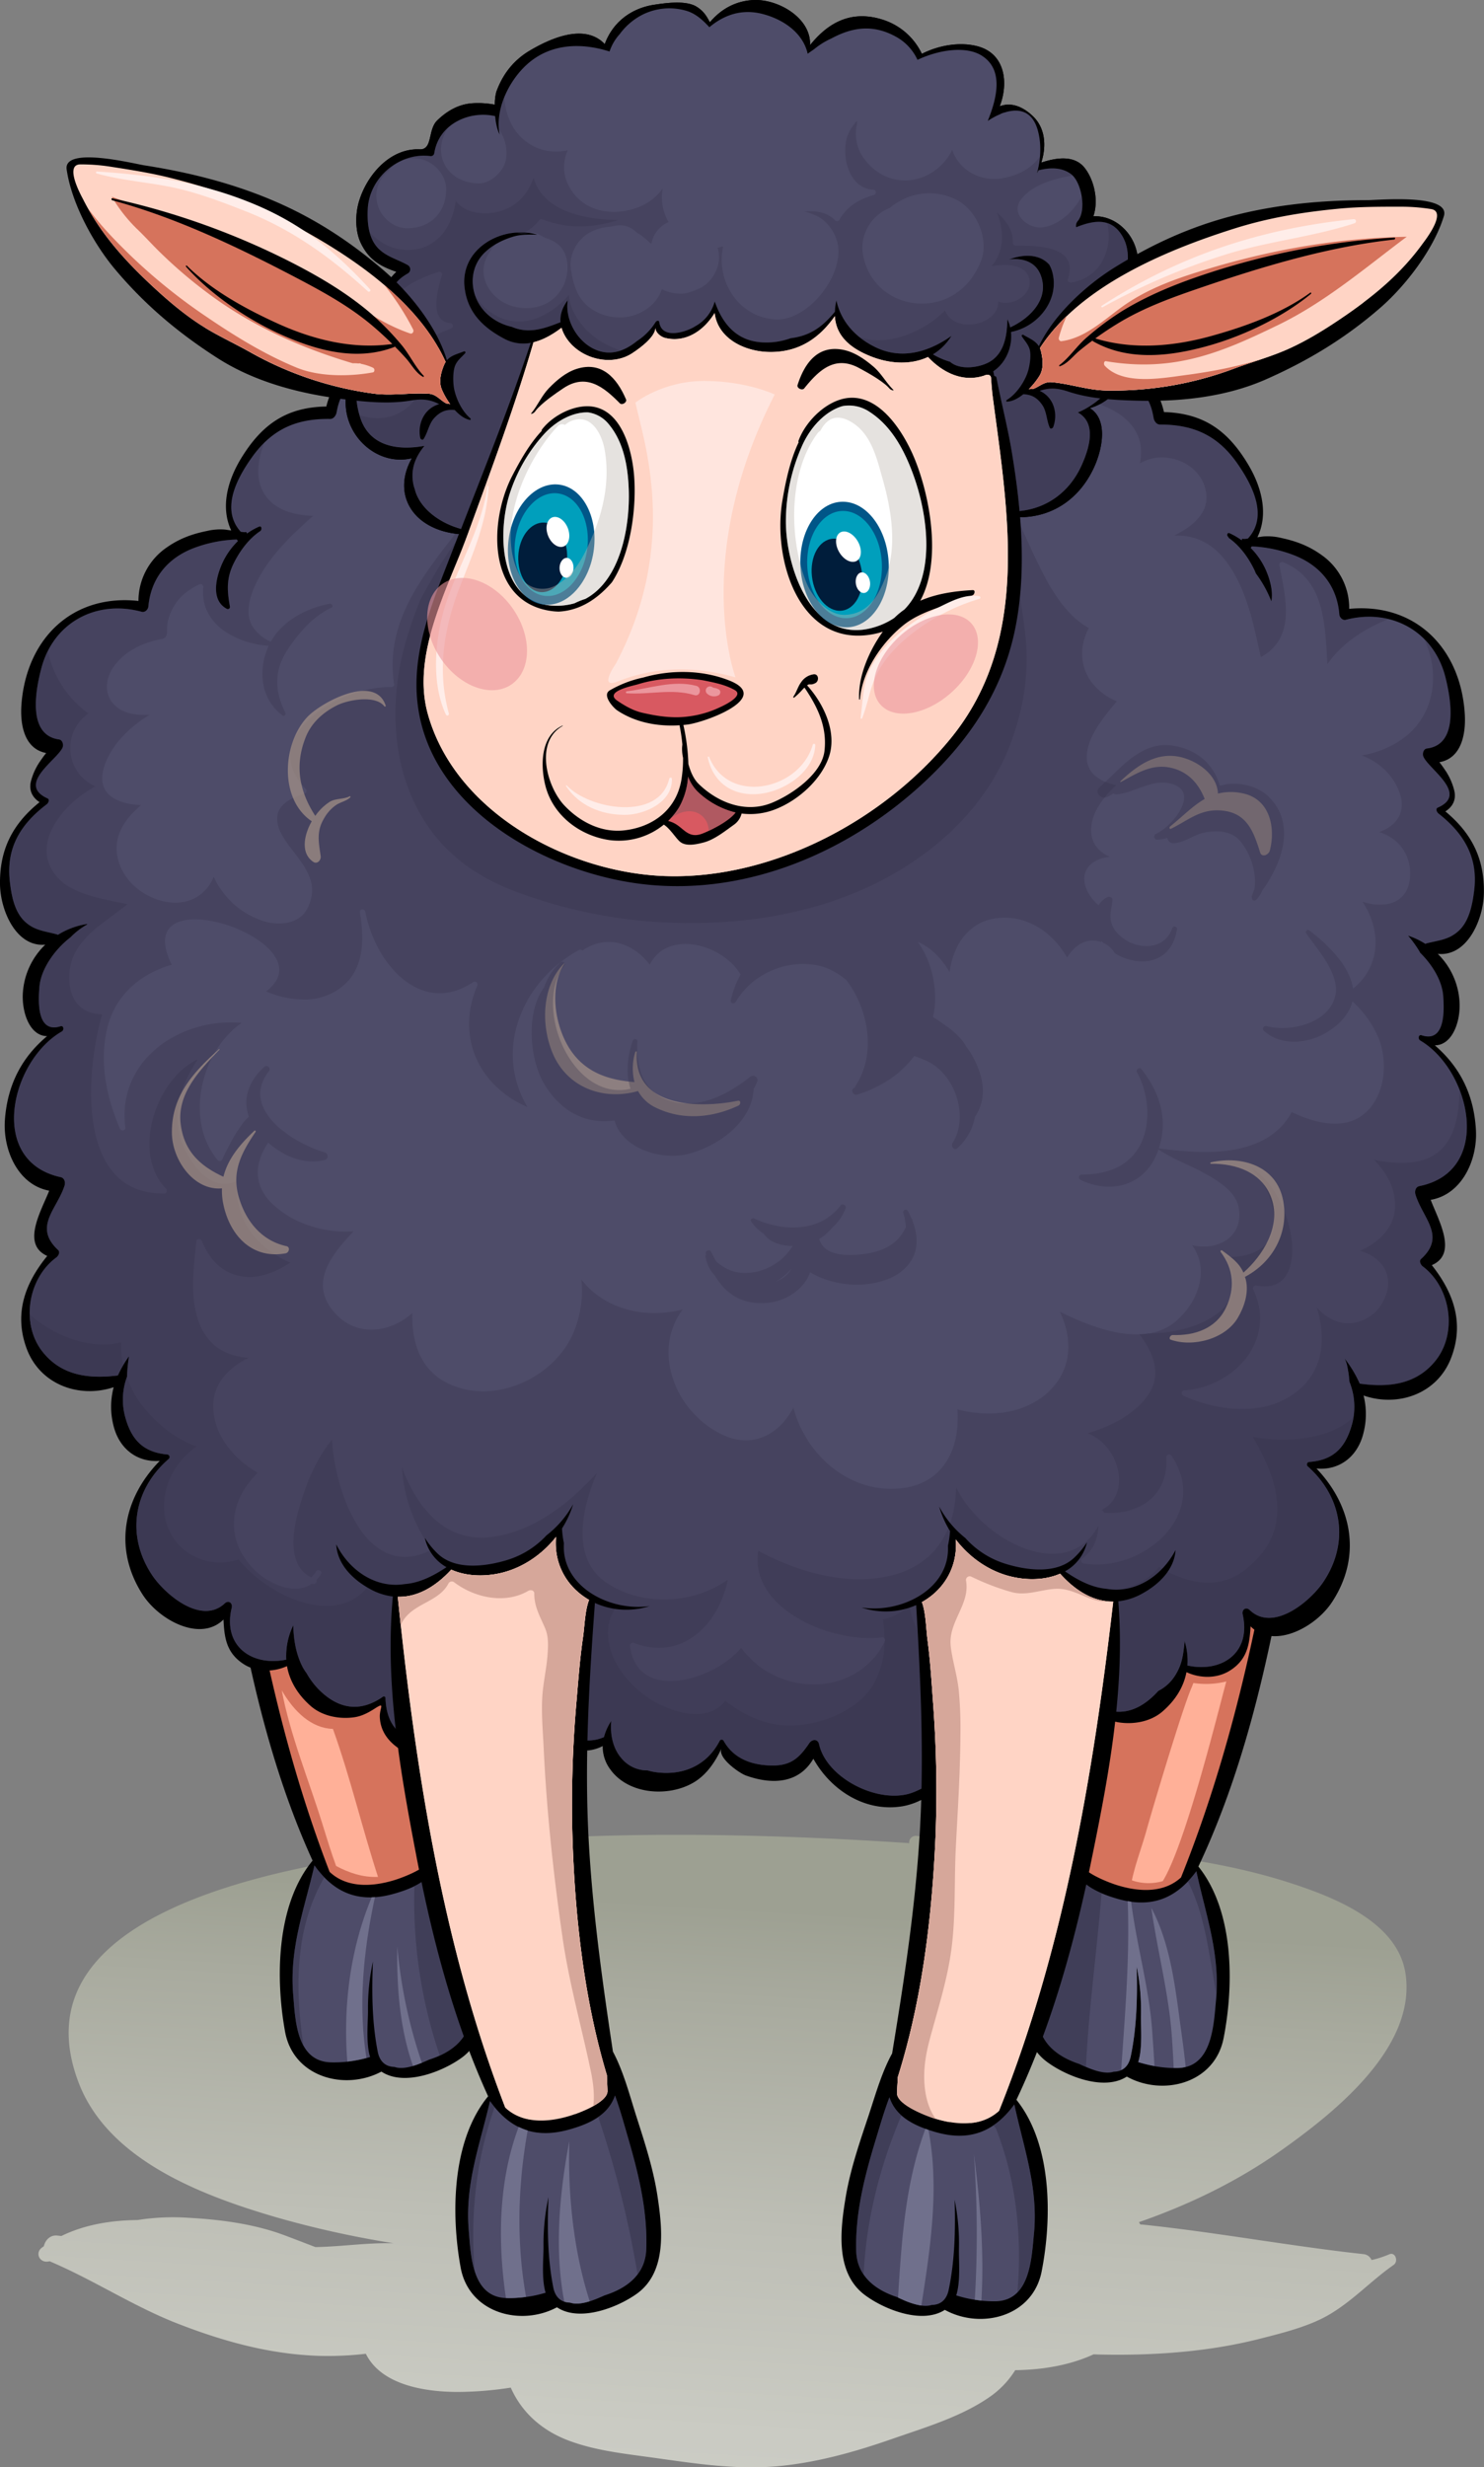 <svg xmlns="http://www.w3.org/2000/svg" xmlns:xlink="http://www.w3.org/1999/xlink" viewBox="0 0 837.46 1391.63"><rect x="0" y="0" width="837.46" height="1391.63" fill="#808080" stroke="none"/><defs><style>.cls-1{isolation:isolate;}.cls-10,.cls-11,.cls-15,.cls-2,.cls-20,.cls-23,.cls-6,.cls-7,.cls-8{mix-blend-mode:multiply;}.cls-2{fill:url(#linear-gradient);}.cls-3{fill:#d6735c;}.cls-4{fill:#4e4c69;}.cls-5{fill:#70708c;}.cls-6,.cls-7{fill:#333049;}.cls-6{opacity:0.5;}.cls-7{opacity:0.3;}.cls-8{fill:#b7a28f;}.cls-15,.cls-23,.cls-8{opacity:0.6;}.cls-10,.cls-9{fill:#ffd4c5;}.cls-11{fill:#d6a79a;}.cls-12{fill:#ffb098;}.cls-13{fill:#fff;}.cls-14{fill:#d85961;}.cls-15{fill:#975961;}.cls-16{fill:#005688;}.cls-17{fill:#009fbc;}.cls-18{fill:#001d3b;}.cls-19,.cls-22{fill:#ffede9;}.cls-20{fill:#bfb6af;opacity:0.4;}.cls-21,.cls-23{fill:#eb969d;}.cls-22{opacity:0.7;mix-blend-mode:screen;}</style><linearGradient id="linear-gradient" x1="440.2" y1="1488.65" x2="437.15" y2="1088.55" gradientTransform="translate(55.37 -40.57) rotate(3.93)" gradientUnits="userSpaceOnUse"><stop offset="0" stop-color="#cecfc8"/><stop offset="0.26" stop-color="#cacbc3"/><stop offset="0.55" stop-color="#bdbeb5"/><stop offset="0.87" stop-color="#a8aa9e"/><stop offset="1" stop-color="#9da092"/></linearGradient></defs><g class="cls-1"><g id="Layer_1" data-name="Layer 1"><path class="cls-2" d="M784,1271.55a58.88,58.88,0,0,1-10,3.24,5.45,5.45,0,0,0-4.68-3.35c-41.32-4.53-82.29-12.19-123.59-16.55-.76-.08-1.5-.13-2.25-.19-.24-.43-.5-.85-.75-1.27,28.41-9.9,55.56-23,80.23-40.46,29.77-21.11,76.66-58,70.17-99.94-4.47-28.83-39.89-42.67-63.75-50.52-38.08-12.53-78.79-17.06-118.52-20.74-31.07-2.88-62.78-2.19-93.69-6.22a3.69,3.69,0,0,0-4.07,4.1q-27.19-1.85-54.39-3c-72.05-3-144.69-2.6-216.4,5.71-63.3,7.33-236.69,30.21-198,132.2,16.68,44,69.9,63.89,111.18,76a558.24,558.24,0,0,0,66.65,14.77c-14.63-.43-29.24,1.89-44,2.15h-.16c-5.72-2.2-11.43-4.4-17.14-6.55-17.45-6.57-36.49-9-55-10a127.19,127.19,0,0,0-28.21,1.3c-15.12.15-29.85,2.58-43,9-.84-.08-1.67-.19-2.51-.26-3.88-.34-6.59,2.63-7.4,6.06-.35.23-.69.45-1,.7-4.12,3-1.43,8.67,3.41,7.9l1-.14c.14.06.26.16.41.22,24.56,10.47,47,25.35,71.89,35,26,10.11,52.35,17.36,80.37,18.15a184.84,184.84,0,0,0,25.65-1.21c8.94,18.13,34.57,21.56,52.15,21.54a198.79,198.79,0,0,0,29.63-2.44c5.78,13.09,16.6,23.81,32.65,29.86,15,5.65,31.09,7.35,46.85,9.54,23.62,3.26,46.5,7,70.44,5,22.52-2,44.19-8.09,65.44-15.51,18.42-6.42,38.73-12.4,54.89-23.63a51.52,51.52,0,0,0,14.41-15.09c15.23-.21,30.7-2.7,44.21-8.93,1.18,0,2.37.08,3.56.1,30.2.63,61-1.43,90.34-8.91,12.63-3.22,27.51-6.87,38.84-13.47,13.74-8,23.8-19.25,36.74-28.27C789.24,1275.41,787.45,1270.06,784,1271.55Z"/><path d="M580,1107.49c2.51-15,7.56-29.89,12.39-44.32,4-11.84,7.64-25.41,13.78-36.54,6.75-41.19,13.06-82.13,15.56-124,2.57-42.86.57-86.05-2-128.87a43.13,43.13,0,0,1-30.86,1.35c22.63,3.52,50.11-10.6,48.79-34.78a57,57,0,0,0,1.2-8.34,54.36,54.36,0,0,1-6.09-13.76,56.46,56.46,0,0,0,14.73,17.72,50.49,50.49,0,0,0,22.47,14.47c12,3.72,29.13,6.21,39.18-3.55a47.11,47.11,0,0,0,7-8.46,25,25,0,0,1-12.42,16.36c7.18,4.94,15,9.11,23.41,9.83,16.24,2.86,31.37-7.19,38.95-21.85-.71,10.76-8.95,19.22-19.12,24.69a35.2,35.2,0,0,1-13.19,4.21c3.88,49.36-5.37,98.2-15.25,146.38-9.41,45.87-22.14,92.27-42.25,134.8,20.27,25.26,20.09,66.91,14.24,96.76-5,25.65-34.27,33-54.64,21.72-12.81,8.31-34.14-.17-45.11-8.35C573.81,1150.3,577,1125.57,580,1107.49Z"/><path class="cls-3" d="M731,771.78c-11.09.09-21.16-6-29.69-15.38A1.49,1.49,0,0,1,701,756c-7.92,3.45-17.78,3.93-27.29,1.74-12.48-2.88-23.8-10.68-31.66-21,1.21,15.81-7,28.57-19.11,35.31,2.22,5.78,2.37,15.34,3.1,20.82,1.58,11.88,2.33,23.91,3.18,35.86a663.43,663.43,0,0,1,1.39,75.67c-1.93,45.21-7.61,92.18-21.27,135.56-.12,2.94-.34,5.88-.44,8.91-.24,6.63,16.83,13,21.22,14.37,14.12,4.45,27.4,4,36.36-4.26C703.09,967.85,719.71,868.81,731,771.78Z"/><path class="cls-4" d="M585.89,1138.09c.4,14.17,10.86,22,23.11,26.05,1.09.51,2.15,1,3.14,1.43,4.25,1.87,11.3,4.64,16.34,3,4.5-.07,8.3-2.28,9.62-8.59,3.45-16.43,3.85-33.84,3.35-50.76a125.12,125.12,0,0,1,2.43,27.94c-.12,6.23,1,18.22-1.54,26a70,70,0,0,0,22.57,3.33c19.06-.63,20-23.89,21.3-38,2.52-26.22-5.73-48.21-11.07-73-10,13.55-23.29,21.56-44.19,15.63-12.72-3.61-22.83-9-26.28-19.73-3.12,8.17-5.55,16.73-8.07,25C590.49,1096.51,585.32,1117,585.89,1138.09Z"/><path class="cls-5" d="M636.38,1072.34c.67.12,1.3.19,1.94.28,3.15,25,10.38,49.19,12,74.46.39,5.93.87,12.06,1.15,18.23a88.22,88.22,0,0,1-9.15-2.2c2.52-7.78,1.42-19.77,1.54-26a125.12,125.12,0,0,0-2.43-27.94c.5,16.92.1,34.33-3.35,50.76-.88,4.17-2.84,6.52-5.37,7.67C634.88,1135.86,637.62,1104.17,636.38,1072.34Z"/><path class="cls-5" d="M665.47,1137.41c1.27,9.51,2.68,19,3.62,28.42a19.93,19.93,0,0,1-4.18.61c-.88,0-1.73,0-2.59,0-.21-5.59-.57-11.13-.92-16.54-1.63-25-8.23-49.11-11.68-73.77C659.61,1094.75,662.7,1116.74,665.47,1137.41Z"/><path class="cls-6" d="M686,1122.46c-3.71-20.14-6.07-42.74-15.68-61.25a58.75,58.75,0,0,0,4.8-5.72c5.1,23.62,12.82,44.75,11.32,69.43C686.31,1124.1,686.18,1123.28,686,1122.46Z"/><path class="cls-6" d="M585.89,1138.09c-.57-21.12,4.6-41.58,10.71-61.66,2.52-8.31,4.95-16.87,8.07-25,2.55,7.94,8.76,12.94,17,16.48-2.68,32.69-7.28,65.23-8.85,98l-.65-.27c-1-.45-2-.92-3.14-1.43C596.75,1160.1,586.29,1152.26,585.89,1138.09Z"/><path d="M260.45,1160.74c-11.07,8-32.51,16.23-45.21,7.76-20.53,10.94-49.66,3.26-54.36-22.46-5.45-29.92-5.08-71.58,15.52-96.55-19.54-42.79-31.66-89.36-40.47-135.35-9.23-48.31-17.83-97.27-13.31-146.57a35.27,35.27,0,0,1-13.13-4.38c-10.09-5.61-18.22-14.17-18.79-25,7.38,14.76,22.38,25,38.67,22.37,8.35-.61,16.28-4.68,23.52-9.53a25,25,0,0,1-12.19-16.52,46.77,46.77,0,0,0,6.88,8.56c9.92,9.88,27.13,7.62,39.13,4A50.27,50.27,0,0,0,209.37,733a56.67,56.67,0,0,0,15-17.51,54.37,54.37,0,0,1-6.28,13.67,55.63,55.63,0,0,0,1.09,8.35c-1.64,24.16,25.65,38.65,48.33,35.42a43.07,43.07,0,0,1-30.84-1.76c-3.18,42.8-5.76,86-3.76,128.84,2,41.93,7.72,83,13.92,124.24,6,11.21,9.49,24.82,13.3,36.72,4.64,14.49,9.49,29.39,11.81,44.47C274.69,1123.57,277.53,1148.33,260.45,1160.74Z"/><path class="cls-3" d="M186,1055.83c8.85,8.4,22.13,9,36.31,4.74,4.41-1.33,21.56-7.45,21.42-14.08-.06-3-.25-6-.34-8.92C230.34,994,225.29,947,223.94,901.75a663.26,663.26,0,0,1,2.4-75.65c1-11.94,1.91-24,3.65-35.82.81-5.47,1.07-15,3.38-20.78-12-6.9-20.07-19.76-18.64-35.55-8,10.21-19.43,17.87-31.94,20.57-9.54,2.06-19.39,1.46-27.25-2.11a1.72,1.72,0,0,1-.26.38c-8.64,9.27-18.78,15.23-29.87,15C135.37,864.94,150.68,964.19,186,1055.83Z"/><path class="cls-4" d="M255.73,1074.17c-2.42-8.33-4.74-16.93-7.74-25.13-3.59,10.66-13.77,15.93-26.54,19.38-21,5.64-34.21-2.53-44-16.22-5.67,24.66-14.21,46.56-12,72.8,1.18,14.12,1.74,37.39,20.79,38.27a69.78,69.78,0,0,0,22.62-3c-2.42-7.82-1.16-19.78-1.19-26a123.65,123.65,0,0,1,2.8-27.9c-.74,16.9-.56,34.31,2.67,50.79,1.24,6.33,5,8.58,9.5,8.72,5,1.75,12.12-.93,16.38-2.74,1-.43,2.07-.89,3.16-1.39,12.31-3.88,22.87-11.57,23.45-25.74C266.47,1114.87,261.57,1094.33,255.73,1074.17Z"/><path class="cls-5" d="M224.22,1098a277.67,277.67,0,0,0,13.84,65.51c-1.48.6-3.2,1.25-5,1.79C225.64,1144.16,223.8,1120.87,224.22,1098Z"/><path class="cls-5" d="M196,1162.86c-2.46-31.56,1.68-63.74,13.77-92.7.61,0,1.22,0,1.84-.06-6.37,29.19-9.64,60.82-4.8,90.68A79,79,0,0,1,196,1162.86Z"/><path class="cls-6" d="M171.25,1153.8c-4.58-8.25-5.11-20.2-5.82-28.8-2.17-26.24,6.37-48.14,12-72.8a57.93,57.93,0,0,0,5.61,6.71C166.54,1087.35,166.29,1121,171.25,1153.8Z"/><path class="cls-6" d="M233.85,1063.88c6.73-3.34,11.82-8,14.14-14.84,3,8.2,5.32,16.8,7.74,25.13,5.84,20.16,10.74,40.7,9.88,61.8-.48,11.79-7.9,19.09-17.46,23.45A271.85,271.85,0,0,1,233.85,1063.88Z"/><path d="M807.37,676.78c4.64,12,15.32,30.51.63,36.83,12.13,15.32,18.45,32.39,11,52.07-7.77,20.65-30.17,28.17-49.5,21.47a42.93,42.93,0,0,1-.12,21.36c-3.31,13.28-13.68,21-26.45,19.82,20.08,21,25.79,49.55,8.71,75.42-9.58,14.5-33.13,26.65-45.9,13.59-.61,10-1.73,18.59-11.49,24.85-7.43,4.77-17,4.57-24.7,1-1.55,8.16-6.07,15.79-13.65,22.29-6.65,5.69-16.36,7.37-24.75,6-4.32-.68-8.13-2.85-11.71-5.21-5.78-3.84-2.39-.17-2.64,4.84-1.16,22.82-36,27.69-53.37,28.33a63.16,63.16,0,0,1-22.34-3.15c-8.21,11.3-19.51,20.65-32.36,22.63-20.87,3.2-39.94-9.32-49.73-26.89-7.79,13.4-22.23,15.13-38.11,9.44-3.6-1.28-16.17-10-13.72-15.28-3.38,7.27-8,14.33-14.92,18.73-13.94,8.86-37.38,7.73-47.85-6.89a21.44,21.44,0,0,1-4.28-13.17c-10,5.33-23.28,2.26-25.63-8.41-9.94,15.35-28.83,21.94-47.16,21-17.38-.87-52.12-6.19-53-29-.18-5,3.25-8.64-2.57-4.9-3.61,2.33-7.45,4.45-11.79,5.07-8.4,1.22-18.08-.59-24.66-6.37-7.49-6.59-11.91-14.29-13.35-22.47-7.78,3.52-17.32,3.58-24.69-1.28-9.67-6.39-10.67-15-11.15-25-13,12.89-36.34.43-45.72-14.19C63.71,873.21,69.8,844.78,90.17,824c-12.8,1-23.06-6.85-26.2-20.18a42.84,42.84,0,0,1,.18-21.36c-19.43,6.45-41.73-1.37-49.23-22.12-7.13-19.78-.59-36.76,11.74-51.92-14.6-6.5-3.68-24.86,1.12-36.81-17.59-3.23-26.29-23-25-40.1,1.46-19.67,9.49-35.08,23.8-47.07-9.43-.08-14-12.4-13.74-23.06a41.27,41.27,0,0,1,12.71-28.54C9.06,534.35.18,513.45,0,498.73c-.25-19.91,7.38-34.2,22.33-46.26-4.17-2.73-6.31-6.91-4.72-12.34a35.26,35.26,0,0,1,4.84-10.47c1.16-1.67,2.31-3.35,3.63-4.91l0,0c-12.41-2.34-14.89-16.06-13.95-27.78,2.94-36.91,28.82-62.07,66-58A36.56,36.56,0,0,1,93.8,309c7.24-5.12,14.39-7.77,23.07-9.52a32.52,32.52,0,0,1,10.31-.75l3.31.5c-6.15-13.1-2.09-28.14,5.6-40.73C148,239,162,229.66,184.15,229.3c2.59-10.62,7.82-18.3,18.73-22.77,11.07-4.54,23.63-8.18,33.88-1.92,3.67-11.77,12.88-22,26.15-18.71,6,1.49,4.36,2.75,5.26-4.55.46-3.74,2.85-7,4.93-9.93,4.07-5.77,11.75-8.09,18.48-8.29,8.21-.25,4.67-8.44,7-13.74a38.23,38.23,0,0,1,6.3-10.58c6.6-7.36,14.14-11.35,23.71-13.58,15.36-3.59,28.57,1.31,31.28,15.87,4.9-7.31,12-14,21.24-13.71,7.19.24,14.79,2.11,18.84,7.75a32,32,0,0,1,17.06-12c17.1-5,36.58-2.32,44.19,14.17,7.67-7.95,20.43-13.21,30.77-8.79,10.63,4.54,17.17,14.7,19.89,25.69,7.55-11.05,23.79-15.45,36.85-14.21,12.15,1.15,25.54,7.25,34.72,15.17,6.49,5.61,7.49,13,6.95,20.68,5.92-2.57,12.52-2.88,18.11,1.8,9.25,7.74,11.08,15.69,14.33,26.78a72.41,72.41,0,0,1,15.62,5c10.84,4.62,16,12.36,18.41,23,22.17.66,36,10.18,47.67,29.82,7.53,12.69,11.38,27.78,5.06,40.8,1.62-.23,2.95-.42,3.32-.46a32.8,32.8,0,0,1,10.3.88c8.66,1.87,15.77,4.62,22.94,9.83a36.54,36.54,0,0,1,15.25,30.13c37.21-3.54,62.75,21.95,65.2,58.91.79,11.73-1.88,25.42-14.31,27.58a.08.08,0,0,0,0,0c1.29,1.57,2.42,3.27,3.57,4.95a35.9,35.9,0,0,1,4.7,10.54c1.51,5.46-.68,9.61-4.89,12.27,14.78,12.26,22.23,26.65,21.72,46.56-.38,14.71-9.53,35.49-26,33.79a41.26,41.26,0,0,1,12.32,28.71c.18,10.66-4.61,22.91-14,22.87,14.15,12.18,22,27.7,23.18,47.38C834,654.15,825,673.78,807.37,676.78Z"/><path class="cls-4" d="M801.46,586.89c-1.36-.82-1.07-3.55.81-2.93,13.37,4.4,12.8-14,12.15-22.38s-6.08-17.37-13-24.18c-.13-.25-.24-.5-.38-.75a63.52,63.52,0,0,0-6.43-8.89,43.13,43.13,0,0,1,9.81,4.66,1.87,1.87,0,0,1,.65-.31c7-1.79,12.75-2,18.33-7.28,5.85-5.57,7.54-14.8,8.5-22.41,2.37-18.82-5.76-32.3-20.17-43.59-.81-.64-1.81-2.65-.35-3.29,17.65-7.74-5.15-21.73-8.13-28.78-.67-1.58,0-4.31,2-4.56,18-2.23,13.6-27.51,10.5-40-6.49-26.13-30.72-39.3-56.29-32.6-1.79.47-3.51-1.35-3.64-3-1.23-15.94-10.58-27.5-25.31-33.31a75,75,0,0,0-24.1-5.1c-.21.29-.4.59-.62.87a41.8,41.8,0,0,1,8.67,12.7c2.09,4.82,4.1,11.72,3,17.41a67.14,67.14,0,0,0-8.74-15.71c-.22-.52-.39-1-.64-1.55-3.29-7-8.17-13.9-14.51-18.36l-1-1.42c-.14-.89.28-1.83,1.34-1.35a37.31,37.31,0,0,1,6.83,4c-.08-.59.4-1.19,1.09-.78a17.92,17.92,0,0,0,2.38-.24c11.66-12.58,2.48-30.19-5.85-42.19-11-15.88-24.74-22.14-43.73-22.09-2,0-3.34-2-3.63-3.76-1.83-11.07-6.53-17-16.63-21.83-8.26-3.95-17.19-6.81-26.05-5.4a21.66,21.66,0,0,0-4.72-.83A24,24,0,0,1,619,203.94c-6.14-12.45-14.62-31.54-31.22-19.22-1.65,1.22-4.42.23-4.49-2-.65-18.44-15.19-29.83-32.65-33.73-12.82-2.85-34.43-.59-37.34,15.78-.48,2.65-5.29,4.87-5.5,1-.57-10.55-6.07-28-18.07-30.92-10.41-2.55-21.54,1.15-27.19,10.52-.89,1.49-3.95,3-5.17.93a31.5,31.5,0,0,0-36-14.32c-15.4,4.28-23.9,16.25-27.33,31.41-.24,1.07-2.29,2.12-2.34.44a48.26,48.26,0,0,1,5.5-24.39c-12.38-11.84-28.39-6.59-37.13,8.51-.81,1.4-3.35,1.63-3.52-.35-1.41-16.85-16.34-20.34-30.67-16.28-17.1,4.83-24.48,15.2-26.23,32.75a1.38,1.38,0,0,1-1.23,1.24c-15.65-.13-32,6.25-28.64,25.5a1.68,1.68,0,0,1-1.48,1.87c-15.32-.32-27.13,9.43-26.85,25.33.06,3.57-5.55,6.63-6.18,2a35.63,35.63,0,0,1,.92-13.34c-9.86-2.94-20,0-29.33,4.33-10.16,4.68-14.95,10.56-16.92,21.6-.32,1.74-1.68,3.75-3.68,3.72-19-.31-32.76,5.77-44,21.51-8.5,11.88-17.9,29.37-6.42,42.1a23.55,23.55,0,0,0,2.39.28c.69-.41,1.16.2,1.07.79a37,37,0,0,1,6.88-3.93c1.62-.69,1.73,1.81.67,2.51-6.57,4.37-11.65,11.39-15.09,18.42-4.07,8.36-3.61,15.36-2,24.18a1.21,1.21,0,0,1-1.63,1.31c-9.5-4.93-6.17-18-2.71-25.71a41.65,41.65,0,0,1,8.83-12.58c-.22-.3-.4-.6-.6-.89a75.28,75.28,0,0,0-24.17,4.79c-14.81,5.62-24.3,17-25.75,33-.15,1.67-1.9,3.47-3.69,3-25.46-7-49.87,5.81-56.7,31.85-3.28,12.44-8,37.66,10,40.13,2,.27,2.65,3,2,4.58-3.06,7-26.06,20.7-8.5,28.67,1.44.66.42,2.67-.39,3.29C11.73,464.74,3.42,478.11,5.53,497c.86,7.63,2.44,16.88,8.21,22.53C19.25,524.86,25,525.12,32,527a2.18,2.18,0,0,1,.65.31,43.58,43.58,0,0,1,16.08-6.07.74.74,0,0,1,.62.13,41.59,41.59,0,0,0-9.56,7.34c-8.85,6.76-16.6,17.8-17.5,27.63-.77,8.37-1.58,26.77,11.85,22.54,1.89-.58,2.15,2.14.77,2.93C6.16,598.25-7.39,654.94,34.28,664c2.23.48,2.72,3.06,2.11,4.9C32,682.28,18.7,692,32.81,705.09c1.31,1.23.08,3.38-1,4.17C15.8,721,11.51,746.63,24,762.44c10.73,13.62,26.34,15.43,42.52,13.39A62.9,62.9,0,0,1,72.81,765a95.09,95.09,0,0,0-1.14,11.61,36.92,36.92,0,0,0-1.23,21.79c3.39,13.26,10,20.75,24,22a1.44,1.44,0,0,1,.69,2.59c-19.8,17.24-24.07,42.95-9.48,65.17,7.22,11,27.89,28.69,41.2,16.22,2.16-2,4.57-.13,3.94,2.5-5.28,21.88,11.74,33.19,30.75,29.23a39.42,39.42,0,0,1,4-19.44c.14,7.58,1.29,15.06,4.52,22.13a26.68,26.68,0,0,0,2.95,4.94,44.2,44.2,0,0,0,6.53,8.85c10.85,11.17,23.31,13.75,36.54,4.45a.93.93,0,0,1,1.48.64c.5,14.62,7.07,22.4,21.46,25.71,8.63,2,17.69,3.72,26.57,4,17.15.53,39.19-2.66,49.12-18.34.77-1.22,3-1.53,3.22.33,1.1,11.9,13.28,14.69,22.89,10.44A30.55,30.55,0,0,1,345,970.6c-.82,7.68,1,15.72,5.6,21a18.89,18.89,0,0,0,14.94,7,27.61,27.61,0,0,0,4,.93c15.41,2.32,29.28-3.44,36.56-17.54a1.29,1.29,0,0,1,2.29-.09c5.78,10.39,16.42,13.92,27.76,13.93,10.45,0,15.06-4.48,20.59-12.64,1.53-2.27,4.82-2.43,5.48.56,4.38,19.79,34.68,34.44,53.1,27.23,17.46-6.83,28.16-21.89,36.1-38.16a.73.73,0,1,1,1.34.57,74.89,74.89,0,0,1-6.22,14.47,97.88,97.88,0,0,0,18.85,1.47c8.88-.15,18-1.78,26.62-3.65,14.44-3.11,21.12-10.81,21.81-25.42a.92.92,0,0,1,1.48-.62c13.11,9.47,25.6,7.06,36.59-4,.59-.58,1.17-1.2,1.73-1.85,5-2.58,8.91-6.44,11.83-13.05,2-4.55,2.46-9.4,3-14.3,0-.24.05-.55.06-.89a37.21,37.21,0,0,1,1.62,13.87c19,4.21,36.13-6.88,31.14-28.83-.6-2.63,1.83-4.5,4-2.44,13.15,12.64,34-4.77,41.42-15.68,14.88-22,11-47.79-8.63-65.29a1.44,1.44,0,0,1,.72-2.57c14.08-1,20.74-8.44,24.31-21.66a37.5,37.5,0,0,0-1.56-23.54,65.31,65.31,0,0,0-1.45-9.77,19.82,19.82,0,0,0-1.28-3.41,67.21,67.21,0,0,1,8.54,14.2c16.16,2.26,31.78.65,42.69-12.83,12.66-15.63,8.71-41.34-7.12-53.27-1.08-.81-2.29-3-1-4.18,14.3-12.93,1.09-22.8-3.09-36.25-.58-1.85-.06-4.42,2.17-4.87C842.76,660.56,830,603.7,801.46,586.89Z"/><path class="cls-7" d="M805.09,532.11c7-1.79,12.75-2,18.33-7.28,5.85-5.57,7.54-14.8,8.5-22.41,2.37-18.82-5.76-32.3-20.17-43.59-.81-.64-1.81-2.65-.35-3.29,17.65-7.74-5.15-21.73-8.13-28.78-.67-1.58,0-4.31,2-4.56,18-2.23,13.6-27.51,10.5-40a46,46,0,0,0-12.15-21.82c5.14,10.86,6.81,23.07,3.07,35.33-5.4,17.66-21.14,27.37-38.24,30.42,10,3.64,18.45,11.61,21.66,22,3.42,11.05-3,18.08-11.84,21.22,10.67,3.24,18.11,12.36,17.47,24.89C795,510,780.88,512.66,768.9,508.59c9.5,14.57,10.88,32.86-2.25,46.33a25.29,25.29,0,0,1-3.11,2.69c-1.75-13.23-15.49-25.93-24.8-32.87-1-.73-2.31.71-1.66,1.67,6.33,9.19,19.5,23.31,16.38,35.66-3.83,15.23-25.66,20.29-38.78,16.69a1.58,1.58,0,0,0-1.49,2.64c14.47,13,39.52,3.86,48.08-11.49a20.22,20.22,0,0,0,1.91-5.06,57.69,57.69,0,0,1,14.25,19.52c6.31,14,4.48,34.59-8.34,44.5-11.12,8.6-27.42,4.39-38.9-1-.4-.19-.8-.43-1.2-.62a37.89,37.89,0,0,1-10,11.88c-17.35,13.35-43.64,11.49-65.05,8.59,5.37-16,.73-31.41-9.86-44.72-1.12-1.41-3.26.4-2.43,1.89,6.65,11.79,8.2,29.41,1.45,41.6-6.64,12-19.48,16.12-32.64,16a1.61,1.61,0,0,0-.76,3c16.19,7.76,34.91,4,42.71-13.7.5-1.14,1-2.28,1.34-3.42,7.86,5.23,17.27,8.69,25.39,13.1,7.7,4.18,18.55,10.56,20,20.19,2.51,16.79-12.91,24.06-26.47,20.67,9.9,13.16,4.06,31.6-9,42.84-17.6,15.18-46.67,4.14-65.54-5.3,7.25,15.43,7,32.43-6.3,45.07-13.54,12.83-34.16,14.72-51.49,10,.72,12.56-1.43,25.41-10.47,34.78-7.59,7.87-18.69,10.5-29.28,10C474.87,838.49,454,818.05,447.74,794c-4.9,9-12.09,16.3-22.72,18.09-11,1.86-22.07-4.22-30-11.31-17.75-15.84-24.33-42.91-9.73-62.15-14.58,3.59-29.74,2.59-43.18-4.83a45.5,45.5,0,0,1-14.05-12.14,61.34,61.34,0,0,1-4.42,30c-6.28,14.67-19.46,25.53-34.44,30.45-13.31,4.39-28.51,3.63-40.42-4.09-12.63-8.18-16.57-23.14-16.1-37.38-12,10.86-30.45,13.57-42.62,1.1-16.59-17-3.59-33.39,9.46-47.19-16.61,1.15-34.52-4.35-46.38-16.09-10.8-10.69-9-23.35-1.8-33.95,8.76,7.72,20.43,12.66,32,9.74,2.19-.55,2-3.66-.06-4.25-17.67-5-48.17-24.24-31.65-45.59a1.81,1.81,0,0,0-2.57-2.56c-8.76,7.89-12.25,18.11-8.59,28.11-5.51,4.18-13.75,20.91-15,24a1.61,1.61,0,0,1-2.72.26c-18.67-22.21-9.51-61.31,13.64-77.25-34.65-3.17-70.55,21-65.65,59,.23,1.83-2.35,2.31-3.05.72C60.08,619,56,599.18,60.47,580.2c4.35-18.66,18.62-31,36.48-36-26-52.24,90.47-12.9,53.21,15a54.75,54.75,0,0,0,23.52,4.56c9.13-.53,17.76-4.36,23.61-11.47,8.49-10.32,7.89-25.28,5.78-37.65-.35-2,2.78-2.29,3.14-.3C211.3,542.34,237,573.89,267,554a1.59,1.59,0,0,1,2.37,1.94c-12.33,28.8.86,56.7,28.27,68.49-19.07-32.27-3.19-70.83,29-88.52a1.66,1.66,0,0,1,2,.24,31.8,31.8,0,0,1,4.88-2.69c12.77-5.65,25.34.44,33.16,10.68,9.83-19.83,40.68-12,51.27,5.51a55.89,55.89,0,0,0-5.58,14.63c-.4,1.76,2,2.25,2.82.88,8.23-14.12,24.41-22.25,40.47-21.34,9.67.54,15.93,4.17,21.78,8.79.85,1.11,1.68,2.25,2.48,3.46,10.7,16.23,14,39.65,2.92,56.3a1.8,1.8,0,0,0-.29.91l-.69.44c-2.08,1.29-.27,4.35,1.9,3.69,13.58-4.21,24.41-11.47,32.18-21.72a65.44,65.44,0,0,1,7.59,3c15.64,7.64,23.44,31.31,14,46-1.12,1.74.88,4.62,2.72,3A32.48,32.48,0,0,0,550.25,630c6.6-10.17,5.4-21.21-.94-33.41a44.21,44.21,0,0,0-4.17-6.38l-.17-.33c-2.18-4-6.49-8.15-11.63-11.55a55.22,55.22,0,0,0-6.84-4.59c3.16-13.16.07-30.77-8.6-42.45,7.55,3.07,13.4,9.42,18,17,1.84-14.75,10.47-28.36,26.55-30.38,17-2.14,31.6,8,39.74,22.19,4.15-6.8,10.88-11.6,19.24-8.74l.08,0c0-.21.12-.4.17-.6.27.35.58.68.87,1a14.44,14.44,0,0,1,6.57,5.91,25.5,25.5,0,0,0,3.94,2.12c14.66,6.06,28.6,1,31.09-15.49a1.36,1.36,0,0,0-2.64-.66c-3.82,11.23-16.83,12.28-25.93,6.76-3.91-2.37-7.28-5.63-8.46-10.17s.36-8.18.66-12.64c.1-1.53-1.62-2-2.76-1.56a11.17,11.17,0,0,0-5.08,4.57,31.67,31.67,0,0,1-2.48-2.44c-4.28-4.66-7.58-11.81-4.18-17.83,2.54-4.5,7.67-6.36,13-7.07-5.84-2.56-10.28-7-10.53-14.49-.32-9.92,7-19.26,14.12-25.87-9.74-2.17-18.11-7.31-16.35-18.82,1.63-10.62,9.93-20.31,16.73-28.5-17.31-7.29-24.67-24.24-15.82-41.36-16.19-8.88-25.5-29.66-32.94-45.46-8.33-17.66-14.9-36-21.41-54.42-43.52,5.66-87.21-.51-130.08-8.22-22.49-4-44.89-8.54-67.43-12.21-6.06-1-69.89-9.61-70-5.89-2.41,61.53-79.62,94.11-70.19,157.88.17,1.12-.88,1.75-1.84,1.71-27.18-1-76.7,27.49-48.1,57.28a1.6,1.6,0,0,1-.44,2.69c-7.82,2.54-16.93,6.55-15.44,16.26,1,6.83,6.58,13.14,10.59,18.48,7.11,9.47,12.19,17.71,6.56,29.64-4.55,9.65-16.89,10.37-25.77,7.34a46.26,46.26,0,0,1-27.34-24.79c-7,17-26.2,18.49-41.22,8.14-7.68-5.29-13.11-13.82-13.57-23.21-.49-10.34,6.19-18.91,13.78-25.31-12.65-.54-25.46-5.57-21-21C62.17,420.75,73,410,84.51,403.16,77,403.6,68.89,402.58,64,397c-5.15-5.77-4.44-13.89-.38-20.11,6.3-9.62,17-14.51,28-16.55,3.56-.67,2.33-5,2.77-8.17a29.91,29.91,0,0,1,3.64-10c3.2-5.82,8.72-9.81,14.55-12.63,1.18-.57,2.23.66,2.13,1.74-2,20.55,18.05,31.66,36.92,33a35.14,35.14,0,0,0-1.44,3.5c-4.43,13-2.12,27.25,9.28,35.83,1,.75,2-.67,1.55-1.57-6.14-12.47-6.47-23.93,1.44-35.83,6.23-9.36,14.13-18.54,24.49-23.37,1.38-.65.35-2.58-1-2.31-13.19,2.68-26.42,9.47-33.16,21.43a22.93,22.93,0,0,1-10.23-8.58c-3.83-6.14-2.26-13.8.14-20.11,6.28-16.52,20.63-30.57,34-42.23-9.11-.5-19-2.44-25.24-9.42s-6.68-16-4.58-24.7a52.59,52.59,0,0,1,2.36-7.3,61.55,61.55,0,0,0-7,8.19c-8.5,11.88-17.9,29.37-6.42,42.1a23.55,23.55,0,0,0,2.39.28c.69-.41,1.16.2,1.07.79a37,37,0,0,1,6.88-3.93c1.62-.69,1.73,1.81.67,2.51-6.57,4.37-11.65,11.39-15.09,18.42-4.07,8.36-3.61,15.36-2,24.18a1.21,1.21,0,0,1-1.63,1.31c-9.5-4.93-6.17-18-2.71-25.71a41.65,41.65,0,0,1,8.83-12.58c-.22-.3-.4-.6-.6-.89a75.28,75.28,0,0,0-24.17,4.79c-14.81,5.62-24.3,17-25.75,33-.15,1.67-1.9,3.47-3.69,3-25.46-7-49.87,5.81-56.7,31.85-3.28,12.44-8,37.66,10,40.13,2,.27,2.65,3,2,4.58-3.06,7-26.06,20.7-8.5,28.67,1.44.66.42,2.67-.39,3.29C11.73,464.74,3.42,478.11,5.53,497c.86,7.63,2.44,16.88,8.21,22.53C19.25,524.86,25,525.12,32,527a2.18,2.18,0,0,1,.65.31,43.58,43.58,0,0,1,16.08-6.07.74.74,0,0,1,.62.13,41.59,41.59,0,0,0-9.56,7.34c-8.85,6.76-16.6,17.8-17.5,27.63-.77,8.37-1.58,26.77,11.85,22.54,1.89-.58,2.15,2.14.77,2.93C6.16,598.25-7.39,654.94,34.28,664c2.23.48,2.72,3.06,2.11,4.9C32,682.28,18.7,692,32.81,705.09c1.31,1.23.08,3.38-1,4.17C15.8,721,11.51,746.63,24,762.44c10.73,13.62,26.34,15.43,42.52,13.39A62.9,62.9,0,0,1,72.81,765a95.09,95.09,0,0,0-1.14,11.61,36.92,36.92,0,0,0-1.23,21.79c3.39,13.26,10,20.75,24,22a1.44,1.44,0,0,1,.69,2.59c-19.8,17.24-24.07,42.95-9.48,65.17,7.22,11,27.89,28.69,41.2,16.22,2.16-2,4.57-.13,3.94,2.5-5.28,21.88,11.74,33.19,30.75,29.23a39.42,39.42,0,0,1,4-19.44c.14,7.58,1.29,15.06,4.52,22.13a26.68,26.68,0,0,0,2.95,4.94,44.2,44.2,0,0,0,6.53,8.85c10.85,11.17,23.31,13.75,36.54,4.45a.93.93,0,0,1,1.48.64c.5,14.62,7.07,22.4,21.46,25.71,8.63,2,17.69,3.72,26.57,4,17.15.53,39.19-2.66,49.12-18.34.77-1.22,3-1.53,3.22.33,1.1,11.9,13.28,14.69,22.89,10.44A30.55,30.55,0,0,1,345,970.6c-.82,7.68,1,15.72,5.6,21a18.89,18.89,0,0,0,14.94,7,27.61,27.61,0,0,0,4,.93c15.41,2.32,29.28-3.44,36.56-17.54a1.29,1.29,0,0,1,2.29-.09c5.78,10.39,16.42,13.92,27.76,13.93,10.45,0,15.06-4.48,20.59-12.64,1.53-2.27,4.82-2.43,5.48.56,4.38,19.79,34.68,34.44,53.1,27.23,17.46-6.83,28.16-21.89,36.1-38.16a.73.73,0,1,1,1.34.57,74.89,74.89,0,0,1-6.22,14.47,97.88,97.88,0,0,0,18.85,1.47c8.88-.15,18-1.78,26.62-3.65,14.44-3.11,21.12-10.81,21.81-25.42a.92.92,0,0,1,1.48-.62c13.11,9.47,25.6,7.06,36.59-4,.59-.58,1.17-1.2,1.73-1.85,5-2.58,8.91-6.44,11.83-13.05,2-4.55,2.46-9.4,3-14.3,0-.24.05-.55.06-.89a37.21,37.21,0,0,1,1.62,13.87c19,4.21,36.13-6.88,31.14-28.83-.6-2.63,1.83-4.5,4-2.44,13.15,12.64,34-4.77,41.42-15.68,14.88-22,11-47.79-8.63-65.29a1.44,1.44,0,0,1,.72-2.57c14.08-1,20.74-8.44,24.31-21.66a37.5,37.5,0,0,0-1.56-23.54,65.31,65.31,0,0,0-1.45-9.77,19.82,19.82,0,0,0-1.28-3.41,67.21,67.21,0,0,1,8.54,14.2c16.16,2.26,31.78.65,42.69-12.83,12.66-15.63,8.71-41.34-7.12-53.27-1.08-.81-2.29-3-1-4.18,14.3-12.93,1.09-22.8-3.09-36.25-.58-1.85-.06-4.42,2.17-4.87,41.79-8.5,29-65.36.49-82.17-1.36-.82-1.07-3.55.81-2.93,13.37,4.4,12.8-14,12.15-22.38s-6.08-17.37-13-24.18c-.13-.25-.24-.5-.38-.75a63.52,63.52,0,0,0-6.43-8.89,43.13,43.13,0,0,1,9.81,4.66A1.87,1.87,0,0,1,805.09,532.11Z"/><path class="cls-7" d="M749.1,374.64c-1.52-22.12-1.15-47.6-24.9-57.51-1-.43-2.47.35-2.23,1.58,3.63,18.87,9.45,41.05-10.45,51.93-4.12-18.58-8.15-39.25-20-54.54-8-10.37-18.07-14.39-28.77-14,10.38-5.37,19.4-12.62,17.94-23.83C678.45,261,657.2,253,643.23,261.43c6.83-32.87-38.74-40.48-64.3-38.72,1.1-24.79-7.43-52.82-23.34-72.31,15.17,4.82,27.1,15.7,27.69,32.36.07,2.19,2.84,3.18,4.49,2,16.6-12.32,25.08,6.77,31.22,19.22a24,24,0,0,0-15.32,3.72,21.66,21.66,0,0,1,4.72.83c8.86-1.41,17.79,1.45,26.05,5.4,10.1,4.82,14.8,10.76,16.63,21.83.29,1.74,1.63,3.78,3.63,3.76,19,0,32.69,6.21,43.73,22.09,8.33,12,17.51,29.61,5.85,42.19a17.92,17.92,0,0,1-2.38.24c-.69-.41-1.17.19-1.09.78a37.31,37.31,0,0,0-6.83-4c-1.06-.48-1.48.46-1.34,1.35l1,1.42c6.34,4.46,11.22,11.4,14.51,18.36.25.53.42,1,.64,1.55a67.14,67.14,0,0,1,8.74,15.71c1.09-5.69-.92-12.59-3-17.41a41.8,41.8,0,0,0-8.67-12.7c.22-.28.41-.58.62-.87a75,75,0,0,1,24.1,5.1c14.73,5.81,24.08,17.37,25.31,33.31.13,1.68,1.85,3.5,3.64,3a48.75,48.75,0,0,1,23.87-.42C770.18,354.58,757.13,362.82,749.1,374.64Z"/><path class="cls-7" d="M237.13,338.48a219.75,219.75,0,0,0-9.36,28.09c-10.84,42.49-3.57,91.28,32.79,119.68,14.73,11.52,31.75,17.76,49.5,23A272,272,0,0,0,368,519.88c40.09,2.85,81.91-1.81,118.92-18.21,36-15.94,68.05-43.29,82.73-80.63,7.29-18.54,10.86-38.77,9.32-58.7-1.45-18.8-6.19-37.22-7.24-56-.74-1.88-1.43-3.79-2.24-5.61-13.63-30.89-36.12-54.3-80.41-61.06-57.85-8.84-127.75,9.82-168.38,53.75C294.13,322.11,292.4,234.86,237.13,338.48Z"/><path class="cls-7" d="M31.79,709.26c1.1-.79,2.33-2.94,1-4.17C18.7,692,32,682.28,36.39,668.89c.61-1.84.12-4.42-2.11-4.9-41.67-9-28.12-65.74.6-82.18,1.38-.79,1.12-3.51-.77-2.93-13.43,4.23-12.62-14.17-11.85-22.54.9-9.83,8.65-20.87,17.5-27.63a41.59,41.59,0,0,1,9.56-7.34.74.74,0,0,0-.62-.13,43.58,43.58,0,0,0-16.08,6.07A2.18,2.18,0,0,0,32,527c-6.94-1.88-12.72-2.14-18.23-7.52C8,513.83,6.39,504.58,5.53,497c-2.11-18.84,6.2-32.21,20.76-43.31.81-.62,1.83-2.63.39-3.29-17.56-8,5.44-21.65,8.5-28.67.7-1.58,0-4.31-2-4.58C15.3,414.63,20,389.41,23.26,377a49.44,49.44,0,0,1,3.66-9.69,59.17,59.17,0,0,0,22.91,35.13c-15.28,10.8-12.72,34,4,41.14C39,451.16,21,470.38,27.71,487.31S55.86,506.46,71.89,510c-13,10.87-31.13,19.54-32.64,38.39C38.17,562,44,571.92,57.65,572.12c-9.56,33.3-14.57,101.93,35.14,101.08,1.52,0,1.7-1.91.85-2.78-19.48-19.88-6-61.52,18-72.93-10.15,15.39-15.91,32.49-7.46,50.43,5.6,11.88,16.23,24.16,29.06,18.42a53.13,53.13,0,0,0,.89,10.9c3.24,17,14.51,28.18,29.72,35-7.82,5-17.29,9.07-26.63,7.82-11.78-1.59-19-9.58-23.38-20.2-.56-1.37-2.85-1.32-3,.29-1.66,15.17-4.05,33,2.12,47.46,5.23,12.28,15.46,17.43,27.37,18.34-11.5,5.4-20.8,15.13-19.91,29,1,15.79,11.92,28.12,25.07,35.8-15.68,15.16-18.8,36.39-3.21,53.39,8.07,8.79,23.6,16.26,33.8,9.17.13,0,.24.11.38.15a1.7,1.7,0,0,0,2.08-2.27,18.06,18.06,0,0,0,2.61-3.36c1.05-1.75-1.83-3.06-2.87-1.32a14.86,14.86,0,0,1-2.62,3.2c-14-6.46-10.35-27.05-6.83-39.25,3.78-13.18,9.53-27.58,18.56-38.34,1.32,28.31,18.8,79.33,54.46,62.84a1.6,1.6,0,0,0,.72-2.4,86.66,86.66,0,0,1-15.72-44.82c8.15,21.93,23.78,42.27,49.91,39.28,23.77-2.73,44.26-18.7,60.2-36.34-8.94,21-15,49.33,6.34,62.78,20.18,12.7,48,11.23,67.4-2.39-5.17,25.26-25.58,46-52.95,35.66a1.6,1.6,0,0,0-2.24,1.59c4.1,32.7,48.05,19.2,62.76,1.14,20,27.63,64.91,28.61,81.11-3.64a1.59,1.59,0,0,0-1.58-2.24c-27.08,3.66-75.23-15.5-69.82-48.88,22.57,12.38,51.78,20.52,77.15,13.38,24.09-6.78,34-26.64,34.46-49.18,14.29,29.89,62.43,55,80.29,21.63-.41,7.2-2.69,13.94-9.1,18.49a1.59,1.59,0,0,0,.66,2.84c33.11,5.69,72.26-28.05,49.55-60.86a1.59,1.59,0,0,0-2.85,1.08c1.54,22.05-16.33,32.81-35.22,31.18v-.13a1.57,1.57,0,0,0-1.28-1.36c17-8.58,10.46-36.29-7.83-43.3,13-4,26.47-10.4,34.21-21.82,7.85-11.58,2.69-24.24-5.12-34.06a42.37,42.37,0,0,0,4.94-.41c12.68-.15,26.21-2.91,36.58-9.45,13.5-8.51,14.44-21.28,7-33.78,12.52.63,26.44-3.57,27.45-18.31.82-12.07-4.83-23.38-13-32,12.17,7.09,19.7,23.1,22.3,36,3,14.91.56,34.31-19.23,30.49a1.6,1.6,0,0,0-1.75,2.12c13.63,28.22-10.45,55.08-38.93,57a1.59,1.59,0,0,0-.5,3c19.19,8.69,45.38,11.79,63.32-1.73,16-12,17.27-30.6,12-48,4.58,4.86,10.25,8.67,17.05,8.88a22.3,22.3,0,0,0,19-10c9.26-14,2.44-27-11.62-30.84,9.71-4.43,18.72-12.12,19.61-23.39.87-11.05-4.25-20.36-11.64-27.91,14.77,2.76,32.5,3.64,41.44-10.31,5.27-8.21,6.56-18.78,6.69-29.26,8.7,22.29,4.85,48.84-22.66,54.43-2.23.45-2.75,3-2.17,4.87,4.18,13.45,17.39,23.32,3.09,36.25-1.32,1.2-.11,3.37,1,4.18,15.83,11.93,19.78,37.64,7.12,53.27-10.91,13.48-26.53,15.09-42.69,12.83a67.21,67.21,0,0,0-8.54-14.2,19.82,19.82,0,0,1,1.28,3.41,65.31,65.31,0,0,1,1.45,9.77A37.5,37.5,0,0,1,763,803c-3.57,13.22-10.23,20.62-24.31,21.66a1.44,1.44,0,0,0-.72,2.57c19.58,17.5,23.51,43.27,8.63,65.29-7.37,10.91-28.27,28.32-41.42,15.68-2.14-2.06-4.57-.19-4,2.44,5,22-12.17,33-31.14,28.83a37.21,37.21,0,0,0-1.62-13.87c0,.34,0,.65-.06.89-.54,4.9-1,9.75-3,14.3-2.92,6.61-6.86,10.47-11.83,13.05-.56.65-1.14,1.27-1.73,1.85-11,11-23.48,13.45-36.59,4a.92.92,0,0,0-1.48.62c-.69,14.61-7.37,22.31-21.81,25.42-8.65,1.87-17.74,3.5-26.62,3.65a97.88,97.88,0,0,1-18.85-1.47,74.89,74.89,0,0,0,6.22-14.47.73.73,0,1,0-1.34-.57c-7.94,16.27-18.64,31.33-36.1,38.16-18.42,7.21-48.72-7.44-53.1-27.23-.66-3-3.95-2.83-5.48-.56-5.53,8.16-10.14,12.65-20.59,12.64-11.34,0-22-3.54-27.76-13.93a1.29,1.29,0,0,0-2.29.09c-7.28,14.1-21.15,19.86-36.56,17.54a27.61,27.61,0,0,1-4-.93,18.89,18.89,0,0,1-14.94-7c-4.6-5.32-6.42-13.36-5.6-21a30.55,30.55,0,0,0-4.16,9.19c-9.61,4.25-21.79,1.46-22.89-10.44-.18-1.86-2.45-1.55-3.22-.33-9.93,15.68-32,18.87-49.12,18.34-8.88-.28-17.94-2-26.57-4-14.39-3.31-21-11.09-21.46-25.71a.93.93,0,0,0-1.48-.64c-13.23,9.3-25.69,6.72-36.54-4.45a44.2,44.2,0,0,1-6.53-8.85,26.68,26.68,0,0,1-2.95-4.94c-3.23-7.07-4.38-14.55-4.52-22.13a39.42,39.42,0,0,0-4,19.44c-19,4-36-7.35-30.75-29.23.63-2.63-1.78-4.52-3.94-2.5-13.31,12.47-34-5.21-41.2-16.22C71.07,865.91,75.34,840.2,95.14,823a1.44,1.44,0,0,0-.69-2.59c-14-1.21-20.62-8.7-24-22a36.92,36.92,0,0,1,1.23-21.79A95.09,95.09,0,0,1,72.81,765a62.9,62.9,0,0,0-6.33,10.82c-16.18,2-31.79.23-42.52-13.39C11.51,746.63,15.8,721,31.79,709.26Z"/><path class="cls-7" d="M83.6,796.81c7.43,8.26,17,15.48,27.21,19.05-7.47,5.54-13.4,12.68-16.37,22.06-8.73,27.57,14.76,49.78,40.19,41.78,20.11,23.93,59.64,38.53,75.35,11.79,31.87,18.28,71.23,21.87,98-3.33C319.86,899,333.34,906.44,348.18,906a25,25,0,0,0-5,17.56c1.2,12.24,8.86,23.16,18.2,30.81,13.48,11,37.5,19.11,47.89,4.91,11.7,9.37,25.55,15.13,40.84,13.84,16.38-1.38,35.58-9.3,43.64-24.63a49,49,0,0,0,5.47-22.63l.06-.1a1.42,1.42,0,0,0-.06-1.33,78.15,78.15,0,0,0-1-11.05,30.18,30.18,0,0,0,14.84-7.66c3.79,17.1,11.68,31.92,33.67,29.24,22.83-2.79,39.45-22.36,43.78-44.12,20.72,9.87,50.11,10,63.59-7,15.78,9.42,33.61,13.35,48.69,1.52,27.56-21.61,19-49.77,4.2-74.83,21.31,4,44.54.51,56.74-11.13-.2,1.16-.44,2.33-.75,3.5-3.57,13.22-10.23,20.62-24.31,21.66a1.44,1.44,0,0,0-.72,2.57c19.58,17.5,23.51,43.27,8.63,65.29-7.37,10.91-28.27,28.32-41.42,15.68-2.14-2.06-4.57-.19-4,2.44,5,22-12.17,33-31.14,28.83a37.21,37.21,0,0,0-1.62-13.87c0,.34,0,.65-.06.89-.54,4.9-1,9.75-3,14.3-2.92,6.61-6.86,10.47-11.83,13.05-.56.65-1.14,1.27-1.73,1.85-11,11-23.48,13.45-36.59,4a.92.92,0,0,0-1.48.62c-.69,14.61-7.37,22.31-21.81,25.42-8.65,1.87-17.74,3.5-26.62,3.65a97.88,97.88,0,0,1-18.85-1.47,74.89,74.89,0,0,0,6.22-14.47.73.73,0,1,0-1.34-.57c-7.94,16.27-18.64,31.33-36.1,38.16-18.42,7.21-48.72-7.44-53.1-27.23-.66-3-3.95-2.83-5.48-.56-5.53,8.16-10.14,12.65-20.59,12.64-11.34,0-22-3.54-27.76-13.93a1.29,1.29,0,0,0-2.29.09c-7.28,14.1-21.15,19.86-36.56,17.54a27.61,27.61,0,0,1-4-.93,18.89,18.89,0,0,1-14.94-7c-4.6-5.32-6.42-13.36-5.6-21a30.55,30.55,0,0,0-4.16,9.19c-9.61,4.25-21.79,1.46-22.89-10.44-.18-1.86-2.45-1.55-3.22-.33-9.93,15.68-32,18.87-49.12,18.34-8.88-.28-17.94-2-26.57-4-14.39-3.31-21-11.09-21.46-25.71a.93.93,0,0,0-1.48-.64c-13.23,9.3-25.69,6.72-36.54-4.45a44.2,44.2,0,0,1-6.53-8.85,26.68,26.68,0,0,1-2.95-4.94c-3.23-7.07-4.38-14.55-4.52-22.13a39.42,39.42,0,0,0-4,19.44c-19,4-36-7.35-30.75-29.23.63-2.63-1.78-4.52-3.94-2.5-13.31,12.47-34-5.21-41.2-16.22C71.07,865.91,75.34,840.2,95.14,823a1.44,1.44,0,0,0-.69-2.59c-14-1.21-20.62-8.7-24-22A36.62,36.62,0,0,1,71.56,777,61.41,61.41,0,0,0,83.6,796.81Z"/><path class="cls-7" d="M22.17,745.77c13.47,9.63,31,15.22,46.15,11.43A50.3,50.3,0,0,0,69.53,770a52.76,52.76,0,0,0-3,5.8c-16.18,2-31.79.23-42.52-13.39a35.07,35.07,0,0,1-7.2-21.05A64.12,64.12,0,0,0,22.17,745.77Z"/><path class="cls-8" d="M161.6,702.89c-14.19-3.12-23-14.32-26.88-27.8-4.12-14.33,1.67-25.12,9.46-36.55.32-.47-.13-1.2-.64-.72-8.14,7.68-15,15.89-17.45,25.94-13-6-22.25-14.3-24.13-29.85-2.08-17.21,11.06-30.54,21.87-41.85a.18.18,0,0,0-.24-.27C109,604.92,96.77,618.18,97,639c.13,15.21,12.32,32.73,28.26,31.31a36.28,36.28,0,0,0,.75,8.82c3.6,17.58,16.09,31.29,35.16,27.83C163.19,706.55,163.94,703.4,161.6,702.89Z"/><path class="cls-8" d="M173.33,404.53c-14.05,15.14-15.79,46.24,2.48,58.63l.15.06c-4.08,7.06-6.78,17.79.84,22.94,2.22,1.49,4.48-1,4.17-3.26-1.12-7.78-2.48-13.89,1.8-21.08a22.59,22.59,0,0,1,6.59-7.53c2.68-1.91,5.78-2.24,8.26-4.46.3-.27.18-.93-.3-.68-3.63,1.86-7.86,1-11.39,3.21a29.08,29.08,0,0,0-8,7.85c-9.11-14-11.76-28.6-5.36-44.51,3.3-8.22,10-14.09,17.77-17.93,5.92-2.93,21.44-6,26.59.66.28.36.85-.05.72-.45C211.51,379.6,180.91,396.38,173.33,404.53Z"/><path class="cls-8" d="M416.42,620.89c-21.74,4.37-59.11,4.11-57.05-27.47.05-.62-.78-.38-.9.05a31.87,31.87,0,0,0-.42,16.89c-14.22-1.11-27.1-5.14-35.74-17.55-9-12.92-12.85-35.41-3.8-49.21.1-.15-.06-.28-.19-.15-12.76,12.84-13.06,35.13-6.35,50.84,8.19,19.16,28.3,26.56,47.72,21.22a1.73,1.73,0,0,0,.33-.17,22.33,22.33,0,0,0,10.16,9.48c15.1,7.32,31.87,5.72,46.6-1.23C418,623,418.2,620.52,416.42,620.89Z"/><path class="cls-8" d="M724.13,677.23c-3.63-19.57-23.27-25.53-40.74-21.62-.36.08-.6.82-.1.81,14.47-.18,29.31,5,34.36,19.81,5.26,15.44-4.78,31.76-15.94,41.59-2.45-5.49-6.61-8.45-12.06-12.51-.45-.33-1.17.35-.82.8,7.36,9.75,8.31,20.6,2.9,31.73-5.64,11.63-17.64,15.61-30,15.2-1.24,0-2.49,2.12-1,2.65,12.49,4.33,30.69-.33,37.8-12.37,3.64-6.14,6.27-14.15,4.55-21.36-.15-.63-.35-1.16-.53-1.72C718.26,711.94,727.5,695.37,724.13,677.23Z"/><path class="cls-8" d="M701,447.43a30.66,30.66,0,0,0-13.67.19c-.43-10-10.23-17.55-19.78-20.25-14.16-4-25.67,4.22-35.24,13.28-.19.18-.12.62.2.45,9.22-5,17.79-10.65,28.89-7.88,9.33,2.32,15.15,9,18.43,17.45-6.69,3.81-12.41,9.81-19.52,15.54-.6.49-.32,1.67.54,1.25,10.16-5,16.62-11.41,28.82-10.25,14,1.32,17.76,11.85,21.45,23.61,1,3.11,4.85,1.31,5.47-1.05C720,466.54,716.48,450.41,701,447.43Z"/><path d="M359.52,1293.69c-11.08,8-32.52,16.22-45.22,7.75-20.52,11-49.66,3.27-54.35-22.44-5.45-29.93-5.08-71.59,15.51-96.57-19.53-42.79-31.66-89.35-40.46-135.35-9.24-48.31-17.84-97.26-13.31-146.57a34.91,34.91,0,0,1-13.13-4.38c-10.1-5.61-18.23-14.18-18.8-25,7.39,14.76,22.39,25,38.67,22.37,8.36-.6,16.29-4.68,23.53-9.52a25,25,0,0,1-12.2-16.52,46.33,46.33,0,0,0,6.89,8.55c9.92,9.89,27.13,7.62,39.12,4.06A50.35,50.35,0,0,0,308.43,866a56.62,56.62,0,0,0,15-17.52,54.75,54.75,0,0,1-6.28,13.67,56.76,56.76,0,0,0,1.08,8.35c-1.63,24.17,25.65,38.65,48.33,35.43a43.09,43.09,0,0,1-30.83-1.76c-3.19,42.79-5.76,86-3.77,128.83,2,41.94,7.72,83,13.93,124.25,6,11.2,9.49,24.81,13.29,36.71,4.64,14.49,9.5,29.39,11.81,44.47C373.75,1256.52,376.6,1281.28,359.52,1293.69Z"/><path class="cls-9" d="M285.1,1188.78c8.85,8.39,22.12,9,36.29,4.73,4.42-1.33,21.57-7.44,21.44-14.08-.07-3-.25-6-.34-8.9C329.4,1127,324.35,1079.91,323,1034.69A663.25,663.25,0,0,1,325.4,959c1-11.94,1.92-24,3.66-35.81.8-5.47,1.07-15,3.38-20.78-12.05-6.91-20.07-19.77-18.64-35.56-8,10.21-19.43,17.87-31.95,20.57-9.54,2.06-19.39,1.46-27.25-2.1a1.42,1.42,0,0,1-.25.37c-8.65,9.27-18.79,15.23-29.88,15C234.43,997.88,249.74,1097.14,285.1,1188.78Z"/><path class="cls-10" d="M254.35,885.73a1.42,1.42,0,0,0,.25-.37c7.86,3.56,17.71,4.16,27.25,2.1,12.52-2.7,23.95-10.36,31.95-20.57-1.43,15.79,6.59,28.65,18.64,35.56-2.31,5.75-2.58,15.31-3.38,20.78-1.74,11.85-2.65,23.87-3.66,35.81a663.25,663.25,0,0,0-2.38,75.65c1.33,45.22,6.38,92.27,19.47,135.84.09,2.92.27,5.87.34,8.9.11,5.55-11.87,10.73-18.37,13.06q-2.34-12.81-5.75-25.41c-8.68-32.12-22.15-63.62-28-96.43-5.44-30.45-9.34-60.42-9.74-91.38-.26-20.73,1.57-48.6-12.59-65.75-8.1-9.82-15.64-6.21-18.65,5.35-5.28,20.2-4.19,42.43-3.43,63a513.9,513.9,0,0,0,11.87,90.58c9.14,42,21.55,84.63,41.46,123.11a26.56,26.56,0,0,1-14.5-6.82c-35.36-91.64-50.67-190.9-60.63-288.06C235.56,901,245.7,895,254.35,885.73Z"/><path class="cls-11" d="M333.53,1168.85c-5.24-25.27-12.26-49.76-16-75.44-5.18-35.77-9.1-72.09-10.76-108.21-.47-10-1.48-20.6-.54-30.62.67-7.07,2.23-14,2.75-21.09.38-5.09.67-10.35-1.4-15.16-2.82-6.57-6.16-12.15-6.07-19.55,0-1.75-2.11-2.22-3.32-1.5-13.07,7.72-30.3,4-41.89-4.79a2.14,2.14,0,0,0-3.25.74c-5.4,10.22-18.82,10.9-25.29,20.46a19.62,19.62,0,0,0-1.63,2.94c-.57-5.31-1.14-10.62-1.68-15.91,11.09.24,21.23-5.72,29.88-15a1.42,1.42,0,0,0,.25-.37c7.86,3.56,17.71,4.16,27.25,2.1,12.52-2.7,23.95-10.36,31.95-20.57-1.43,15.79,6.59,28.65,18.64,35.56-2.31,5.75-2.58,15.31-3.38,20.78-1.74,11.85-2.65,23.87-3.66,35.81a663.25,663.25,0,0,0-2.38,75.65c1.33,45.22,6.38,92.27,19.47,135.84.09,2.92.27,5.87.34,8.9s-3.59,6-8,8.45C335.59,1181.65,334.78,1174.85,333.53,1168.85Z"/><path class="cls-4" d="M354.8,1207.12c-2.42-8.33-4.74-16.93-7.74-25.14-3.6,10.66-13.78,15.94-26.55,19.38-21,5.65-34.21-2.53-44-16.22-5.67,24.66-14.21,46.55-12,72.8,1.17,14.13,1.74,37.4,20.79,38.28a69.72,69.72,0,0,0,22.61-3c-2.42-7.82-1.16-19.79-1.19-26a124.44,124.44,0,0,1,2.81-27.91c-.73,16.92-.56,34.33,2.67,50.8,1.23,6.32,5,8.59,9.5,8.72,5,1.75,12.11-.92,16.37-2.74,1-.42,2.08-.89,3.17-1.38,12.3-3.89,22.86-11.58,23.44-25.75C365.53,1247.81,360.64,1227.28,354.8,1207.12Z"/><path class="cls-6" d="M337.89,1195c0-.34-.07-.68-.11-1a23.7,23.7,0,0,0,9.28-12c3,8.21,5.32,16.81,7.74,25.14,5.84,20.16,10.73,40.69,9.87,61.79a24,24,0,0,1-4.89,13.88A570,570,0,0,0,337.89,1195Z"/><path class="cls-5" d="M321.69,1298.78a11.12,11.12,0,0,1-3.25-.54c-5.68-29.27-2.69-61.65,2.85-90.52-.9,29.55,2.24,61.6,11.49,90.3C329.1,1299.18,325,1299.92,321.69,1298.78Z"/><path class="cls-5" d="M292.7,1199.69a32.34,32.34,0,0,0,5.09,2c-5.64,31.37-6.43,63-.93,93.86a59.14,59.14,0,0,1-11.36.64C280.76,1263.79,281.32,1230.15,292.7,1199.69Z"/><path class="cls-6" d="M267.91,1281.16c-2.41-7.52-2.85-16.42-3.41-23.22-2.18-26.25,6.36-48.14,12-72.8.85,1.18,1.74,2.28,2.64,3.37C268.6,1218.15,265.26,1249.87,267.91,1281.16Z"/><path d="M477.28,1239.1c2.51-15,7.56-29.88,12.39-44.31,4-11.86,7.63-25.42,13.78-36.54,6.76-41.2,13.06-82.15,15.57-124,2.56-42.86.56-86-2-128.88a43.1,43.1,0,0,1-30.87,1.35c22.64,3.53,50.11-10.59,48.79-34.77a55.49,55.49,0,0,0,1.2-8.34A55.1,55.1,0,0,1,530,849.8a56.52,56.52,0,0,0,14.75,17.72A50.33,50.33,0,0,0,567.21,882c11.95,3.72,29.13,6.21,39.18-3.55a46,46,0,0,0,7-8.46A25,25,0,0,1,601,886.34c7.18,4.94,15,9.11,23.4,9.84,16.24,2.84,31.38-7.21,39-21.86-.71,10.76-9,19.22-19.11,24.7a35.36,35.36,0,0,1-13.19,4.2c3.87,49.35-5.37,98.19-15.25,146.38-9.41,45.87-22.15,92.27-42.25,134.81,20.26,25.24,20.09,66.9,14.24,96.75-5,25.65-34.27,32.94-54.65,21.73-12.81,8.29-34.14-.17-45.1-8.35C471.08,1281.9,474.26,1257.18,477.28,1239.1Z"/><path class="cls-9" d="M628.23,903.38c-11.09.1-21.15-6-29.67-15.37a1.78,1.78,0,0,1-.25-.38c-7.91,3.46-17.77,3.93-27.29,1.74-12.47-2.86-23.79-10.67-31.65-21,1.21,15.81-7,28.57-19.12,35.3,2.23,5.79,2.38,15.36,3.1,20.83,1.59,11.88,2.34,23.91,3.19,35.85a666,666,0,0,1,1.39,75.68c-1.94,45.21-7.61,92.18-21.28,135.57-.12,2.93-.34,5.87-.44,8.89-.24,6.64,16.84,13,21.23,14.38,14.12,4.45,27.4,4,36.36-4.26C600.36,1099.46,617,1000.41,628.23,903.38Z"/><path class="cls-10" d="M506.65,1171.61c13.67-43.39,19.34-90.36,21.28-135.57a666,666,0,0,0-1.39-75.68c-.85-11.94-1.6-24-3.19-35.85-.72-5.47-.87-15-3.1-20.83,12.14-6.73,20.33-19.49,19.12-35.3,7.86,10.32,19.18,18.13,31.65,21,9.52,2.19,19.38,1.72,27.29-1.74a1.78,1.78,0,0,0,.25.38c8.52,9.38,18.58,15.47,29.67,15.37-11.24,97-27.87,196.08-64.43,287.24a27.11,27.11,0,0,1-16.23,6.9c0-.11.09-.21.13-.32a4.46,4.46,0,0,0,5.15-3.11c24.41-66.92,43.09-112.49,53.15-182.85,3-21.17,6.68-71-.1-92.08-2.72-8.47-14.75-27-26.13-18.37-9.94,7.58-9.85,24.42-10.24,35.63-.65,18.65.78,37.3.77,56,0,37.81-4.8,74.59-10.82,111.83-5.13,31.68-11.53,63-23.52,92.76a65.52,65.52,0,0,1-8.52-2.08c-4.39-1.39-21.47-7.74-21.23-14.38C506.31,1177.48,506.53,1174.54,506.65,1171.61Z"/><path class="cls-11" d="M506.65,1171.61c13.67-43.39,19.34-90.36,21.28-135.57a666,666,0,0,0-1.39-75.68c-.85-11.94-1.6-24-3.19-35.85-.72-5.47-.87-15-3.1-20.83,12.14-6.73,20.33-19.49,19.12-35.3,7.86,10.32,19.18,18.13,31.65,21,9.52,2.19,19.38,1.72,27.29-1.74a1.78,1.78,0,0,0,.25.38c7.7,8.48,16.68,14.22,26.52,15.19-9.65,1.29-18.48-7.88-30-7-8.3.61-16.1,4.11-24.45,1.76a136.29,136.29,0,0,1-22.5-8.66,2.12,2.12,0,0,0-3,2.11c2.52,13.65-10.28,23.38-8.59,37.41,1,8.08,3.53,15.89,4.45,24a222.6,222.6,0,0,1,1,25.3c-.07,21.26-1.5,42.46-2.58,63.69-.93,18.11-.1,36.27-2.1,54.35-2.08,18.84-7.78,36-12.65,54.21-2.31,8.59-3.72,17.48-2.85,26.41.7,7.23,2.73,13.69,6.27,18.36l-.66-.18c-4.39-1.39-21.47-7.74-21.23-14.38C506.31,1177.48,506.53,1174.54,506.65,1171.61Z"/><path class="cls-4" d="M483.18,1269.7c.39,14.17,10.85,22,23.09,26,1.09.5,2.15,1,3.15,1.43,4.23,1.87,11.3,4.63,16.34,3,4.5-.07,8.29-2.28,9.62-8.59,3.44-16.43,3.85-33.84,3.34-50.75a124.43,124.43,0,0,1,2.43,27.94c-.11,6.22,1,18.2-1.53,26a70,70,0,0,0,22.57,3.31c19.06-.62,19.94-23.88,21.29-38,2.52-26.22-5.73-48.23-11.06-73-10,13.57-23.29,21.58-44.19,15.64-12.73-3.6-22.84-9-26.29-19.73-3.11,8.17-5.55,16.74-8.07,25C487.76,1228.12,482.59,1248.58,483.18,1269.7Z"/><path class="cls-6" d="M487.37,1283a24.08,24.08,0,0,1-4.19-13.25c-.59-21.12,4.58-41.58,10.69-61.66,2.52-8.3,5-16.87,8.07-25a22.78,22.78,0,0,0,6.74,10.18C496.72,1221.28,488.78,1252.13,487.37,1283Z"/><path class="cls-5" d="M522.25,1200.78c.57.2,1.12.43,1.7.62,6.2,32.54,1.21,66-4,99.07a41.33,41.33,0,0,1-10.52-3.29c-.84-.37-1.75-.79-2.65-1.2C508.81,1263.66,510.84,1231.35,522.25,1200.78Z"/><path class="cls-5" d="M549.59,1215.05c3.59,27.48,5.84,55.15,4.25,82.6-1.25-.13-2.49-.3-3.73-.5A623.18,623.18,0,0,0,549.59,1215.05Z"/><path class="cls-6" d="M562.29,1201.24a5.29,5.29,0,0,0-1.8-2.39,48.7,48.7,0,0,0,11.93-11.76c5.33,24.74,13.58,46.75,11.06,73-1,10.21-1.75,25.19-9.34,32.92C576.8,1261.88,573.63,1230.35,562.29,1201.24Z"/><path class="cls-7" d="M307,557.06a34,34,0,0,1,9.26-14.2c1.12-1,3.23.35,2.23,1.69-18.16,24.1,4.79,77.26,37.33,69.56-2.66-8.11-1.86-17.85,1.21-27,.46-1.37,2.71-1.3,2.64.3-.73,16.77,3.84,30.16,21.54,34.22,15,3.45,30.61-5.12,41.92-14.08a2.52,2.52,0,0,1,4,3,32.35,32.35,0,0,1-1.77,3.59c-1,18.81-19.94,32.23-36.8,36.67-15,3.93-37.34-2.68-41.76-18.84-16.32,2.34-30-4.9-39.34-20C298.8,598.13,296.58,571.11,307,557.06Z"/><path class="cls-7" d="M624.78,449.56a29.59,29.59,0,0,0,3.53-2,3.17,3.17,0,0,0,2.2.5c9.88-1.09,19.4-8.52,29.72-6.17,18,4.1,1.4,24.33-8,28.55-1.6.72-.77,3.37.91,3.25a26,26,0,0,0,5.61-1.07,3.44,3.44,0,0,0,3.61,3c6.19-.27,11.19-4.84,17.31-6,6.3-1.21,14.29-1.15,19.18,3.74,6.12,6.12,10.73,18.69,9.06,28.16-.52,1.31-1,2.62-1.52,3.89a1.17,1.17,0,0,0,.08,1,1.44,1.44,0,0,0,2.44,1.15,17.1,17.1,0,0,0,3.48-5.36c10.78-14.93,18.73-36.11,4.8-51.53-6.94-7.69-18.72-10.3-28.81-7.48-3.36-12-12.82-20.37-26.17-22.55-18.24-3-29.7,12.88-41.7,23.42C617.29,446.83,621.39,451.15,624.78,449.56Z"/><path class="cls-7" d="M398.12,708.77a19.47,19.47,0,0,0,5.27,10.64c5.92,10.2,15.18,16.57,29,15.51,11.16-.86,21.29-7.52,24.78-17.32,25.92,15.79,70.67,4.61,57.83-28.79-.07-.34-.09-.66-.18-1a.86.86,0,0,0-.48-.6c-.58-1.35-1.23-2.74-2-4.17a1.41,1.41,0,0,0-2.57,1.09,32.2,32.2,0,0,1,1.43,8.09c-4.91,10.53-14.65,14.5-26.92,15.47-8.34.66-19.33.13-22-8.83a28.34,28.34,0,0,0,7.38-6.43,26.57,26.57,0,0,0,7.56-10.94c.54-1.51-1.81-2.89-2.8-1.59-11.87,15.54-32.69,14.8-48.92,7.39-1-.45-2.33.58-1.62,1.64a25.24,25.24,0,0,0,7.15,7c3.46,5.1,10.12,6.82,16.31,6.86a32.27,32.27,0,0,1-20.46,14.55c-9.6,1.87-16.26-.24-22.65-5.72-1-1.76-2-3.63-2.95-5.58-.82-1.68-3.48-.48-3,1.25,0,.15.1.28.14.42A1.33,1.33,0,0,0,398.12,708.77ZM437.52,723a30.35,30.35,0,0,0,9-7.33C444.83,719.1,441.43,721.48,437.52,723Z"/><path class="cls-12" d="M189.68,1052.52c-2.83-7.71-5.26-15.66-7.72-23.63C174.4,1004.45,163.83,979,159,953.47c7,12.08,16.75,21.36,28.88,21.73,9.83,27.37,16.45,55.84,25.44,83.49C204.64,1059,197.07,1056.44,189.68,1052.52Z"/><path class="cls-12" d="M638.75,1060.61c2-9.41,5.56-18.59,8.14-27.81,4.28-15.35,20.55-69.51,25.46-80.69.4-.94.74-1.88,1.11-2.81a47.52,47.52,0,0,0,18.58-.86c-3.87,13.83-22.6,91-35.85,112.6A28.72,28.72,0,0,1,638.75,1060.61Z"/><path d="M638.58,204.79c3-9.47.7-23.28-8.76-26.5,9.2-7.72,13-18.88,12.33-31.75C641.39,132.66,630,121.41,617,122c3.08-8.83.49-20.4-4.88-27.26-5.71-7.29-15.79-5.94-24.51-3,2.91-9,2.46-19.21-4.58-26.07-6-5.79-12.63-8.12-18.87-5.71,5.06-13,3.2-29.57-12.28-33.79-9.62-2.64-21.61-.89-31.65,4.2a36.7,36.7,0,0,0-21.28-19c-18.47-6.22-31.72,1.5-41.85,14.14C457.94,10.14,438.76-1,424.43.07c-10.23.74-18,5.6-23.84,12.51-1.72-3.24-3.4-6.3-7.59-8.85-6.05-3.69-17.57-2-24.14-1-13.14,2.11-23.18,10.14-27.58,22.15-11.12-11.7-30-3.61-42.27,3.64-9.17,5.43-15.25,13.23-18.89,23.19a26.66,26.66,0,0,0-.88,7.34,49.5,49.5,0,0,0-12.67-.8c-7.81.53-14.34,4.35-19.83,9.67s-2.38,16.62-9.92,16.31c-17-.69-30.11,14.93-34.36,29.83-2,6.9-2.05,16.24,1.06,22.83,4.56,9.66,11.13,13.28,20.23,16.44a25.72,25.72,0,0,0-8.12,14.7c-1.4,7.57,3.86,12.49,8.53,17.51-18.28,3.95-29,22.83-29.11,41.17-.11,20.43,18.77,36.29,37.4,31.75-11.39,20.1.25,40,25.94,42.73a1.26,1.26,0,0,0,.65-.12c-1.09,2.82-2.19,5.63-3.27,8.44-11.67,30.42-25.53,60.68-19.1,93.88,11,56.69,76.1,90.25,128.51,95.58,58.55,6,116.33-19.72,158.19-59.48,23.63-22.45,41-48.34,48.53-80.32,5.11-21.8,5.57-44.77,3.76-67.43,18.9-.08,34.05-11,41.92-28.52,4.89-10.89,7.51-26.88-2.56-33C626.7,226.78,634.67,217.22,638.58,204.79Z"/><path d="M629.82,178.29c9.2-7.72,13-18.88,12.33-31.75C641.39,132.66,630,121.41,617,122c3.08-8.83.49-20.4-4.88-27.26-5.71-7.29-15.79-5.94-24.51-3,2.91-9,2.46-19.21-4.58-26.07-6-5.79-12.63-8.12-18.87-5.71,5.06-13,3.2-29.57-12.28-33.79-9.62-2.64-21.61-.89-31.65,4.2a36.7,36.7,0,0,0-21.28-19c-18.47-6.22-31.72,1.5-41.85,14.14C457.94,10.14,438.76-1,424.43.07c-10.23.74-18,5.6-23.84,12.51-1.72-3.24-3.4-6.3-7.59-8.85-6.05-3.69-17.57-2-24.14-1-13.14,2.11-23.18,10.14-27.58,22.15-11.12-11.7-30-3.61-42.27,3.64-9.17,5.43-15.25,13.23-18.89,23.19a26.66,26.66,0,0,0-.88,7.34,49.5,49.5,0,0,0-12.67-.8c-7.81.53-14.34,4.35-19.83,9.67s-2.38,16.62-9.92,16.31c-17-.69-30.11,14.93-34.36,29.83-2,6.9-2.05,16.24,1.06,22.83,4.56,9.66,11.13,13.28,20.23,16.44a25.72,25.72,0,0,0-8.12,14.7c-1.4,7.57,3.86,12.49,8.53,17.51-18.28,3.95-29,22.83-29.11,41.17-.11,20.43,18.77,36.29,37.4,31.75-11.39,20.1.25,40,25.94,42.73a1.26,1.26,0,0,0,.59-.11c2.59-4.84,1.49-10.91,1.64-16.33a195,195,0,0,1,1.61-20.06,183.12,183.12,0,0,1,7.1-31.1c5.18-16.32,12.07-31.66,28.26-39.28,8.36-3.93,14.69,2.45,21.7,6.24,10.41,5.64,20.38,12,30.67,17.87a137.91,137.91,0,0,0,24.53,11.31,1.29,1.29,0,0,1,.38.08c4.77,2,11.58.14,16.39-.8,5-1,9.95-2.13,14.94-3.11,12.31-2.42,25-2.57,37.36-4.65,15.68-2.61,31.29-5.67,47-8.26,6-1,12.22-2,18.37-1.84,6.65.16,12.52,1.79,19,2.87,8.78,1.46,16.55-.51,25-2.55,3.85-.93,7.9-2.19,11.84-1.18,1.76.46,3,2.34,3.46,4,1.5,5.41,2.35,11,4,16.36,2.1,6.91,4.69,13.6,7.4,20.29,2.22,5.47,5.08,11.61,4.91,17.67-.16,5.7-2,9.83-4.78,14.75a22.08,22.08,0,0,0-3,8.35c18.37-.51,33.09-11.3,40.8-28.48,4.89-10.89,7.51-26.88-2.56-33,11.68-3.43,19.65-13,23.56-25.42C641.55,195.32,639.28,181.51,629.82,178.29Z"/><path class="cls-9" d="M536.89,416c-37.84,46.67-100.87,80.09-161.2,78.16-54.64-1.75-118.66-35.54-134.25-91.44-9.41-33.72,11.4-70.88,22.74-102,13-35.67,26.27-71.18,36.89-107.67,5.64-1.36,11-4.5,15.82-8.16a21.81,21.81,0,0,0,3.36,6.7c8,11,25.09,15.21,36.62,7.59,4.1-2.7,13-9.1,13-14.38,0,2.88,3.14,5.26,5.66,5.85,11.82,2.77,21.88-4.45,27.77-14.1,1.86,14.58,17.33,22.13,32.07,22,15.83-.16,27.11-7.89,35.76-20.23.69,10.92,8.27,18.26,21.71,23.22,10.48,3.85,21.65,4.13,30.85-.17,8.37,8.82,19.56,14.43,31.67,10.51,1.64-.81,3.81-.8,3.94,1.41.17,2.95.44,5.89.72,8.83C568.66,288.12,582,360.36,536.89,416Z"/><path class="cls-10" d="M560,222.13c-.28-2.94-.55-5.88-.72-8.83-.13-2.21-2.3-2.22-3.94-1.41-12.11,3.92-23.3-1.69-31.67-10.51-9.2,4.3-20.37,4-30.85.17-13.44-5-21-12.3-21.71-23.22-8.65,12.34-19.93,20.07-35.76,20.23-14.74.16-30.21-7.39-32.07-22-5.89,9.65-15.95,16.87-27.77,14.1-2.52-.59-5.65-3-5.66-5.85,0,5.28-8.9,11.68-13,14.38-11.53,7.62-28.66,3.44-36.62-7.59a21.81,21.81,0,0,1-3.36-6.7c-4.82,3.66-10.18,6.8-15.82,8.16-10.62,36.49-23.88,72-36.89,107.67-11.34,31.08-32.15,68.24-22.74,102,15.59,55.9,79.61,89.69,134.25,91.44C436,496.09,499.05,462.67,536.89,416,582,360.36,568.66,288.12,560,222.13ZM515.58,423.49c-6.64,6.23-13.9,13.36-23,15.65-6.4,4.55-13.77,7.66-20.65,5.76a1.54,1.54,0,0,1-1.07-1.89c3.58-9.83,7-17,3.18-27.68a179.32,179.32,0,0,0-7.35-16.86c-2.37-4.94-5.08-11.66-.39-14.89-9.58-5.91-18.14,4.51-18.15,14.38,6.75-4.84,11.67,4.09,13.1,11.47,2.38,12.31-.52,24.07-11.72,31.18-10.54,6.69-27.57,11.24-39.2,4.48-10.83-6.3-14.4-18.75-16.84-30.28a1.57,1.57,0,0,1,2.7-1.36,1.45,1.45,0,0,1,.3-.06c8.61,0,30.72-10.17,30.28-20.71-.49-11.66-33.59-11.34-41.54-11.07-4.36.15-44.81,1.13-44.29,8.32.49,6.69,5.58,15,10.6,19.39,7.45,6.53,16.5,8,26.12,8.14A1.56,1.56,0,0,1,379.2,419c.11,2.58,2.11,5.64,2.49,8.34a33.59,33.59,0,0,1-.2,8.73,44.82,44.82,0,0,1-4.82,15.8c-6,10.85-19.42,12.33-30.67,9.84-13.56-3-26.74-10.2-33.13-23A26.28,26.28,0,0,1,311,421.32c1.37-5.47,4.53-9.63,7.64-14-8.18,4-15.71,9.74-18.67,18.69-3,9.14-2.43,18.69-1.19,28.1a1.52,1.52,0,0,1-1.93,1.47c-17.25-6.46-33.53-22.35-41.63-38.87-9.87-20.12-14.44-44-8.87-65.16,6.67-25.34,15.49-43.67,25.2-67.95,9.16-22.91,16.8-42,26.42-64.4.71-1.66,3.09-.5,2.79,1.17-1.1,6.32-3.54,12.19-5.84,18.12,1.83-1.41,3.67-2.81,5.64-4.06,1.39-.89,2.7.8,2.09,2.09-10.26,21.63-24.87,40.7-23.6,65.85,1,20.55,8.48,44.81,32.8,46.54,26.19,1.86,42.17-21.45,45.55-45.07,1.85-12.89,1.39-26.22.2-39.15-.64-7.12-1.1-15.08-4.58-21.52-2.25-4.17-4.71-8.14-6.34-12.62a1.54,1.54,0,0,1,2.24-1.72c2.65,1.74,5,3.8,7.87,5.14-.29-5.84-2.4-13.51-7.37-16.25a1.3,1.3,0,0,1-.72-1.31c-.85-.9-.54-2.71,1-2.55,7.26.77,12.26-4.3,16.74-9.22a2.16,2.16,0,0,1,2.36-.24c3.68,2.15,5,5.88,10.39,4.53a28.94,28.94,0,0,0,6.78-2.56c3.3-1.78,6.48-3.78,9.79-5.54a1.57,1.57,0,0,1,2.09.55c11.89,16.74,34,11.34,50.19,4.9,1.18-.47,2.08.86,1.88,1.88-.86,4.39-3.35,8.23-4.78,12.43-1,2.95.07,7.88,4,4.85a24.66,24.66,0,0,1,4.15-2.71,1.54,1.54,0,0,1,2.24,1.72c-2.21,9.05-7.75,16.87-9.81,26-2.12,9.44-3.4,19.13-4.74,28.71-2.75,19.57-3,40.92,6,59.09,3.46,7,8.18,13.93,15.31,17.69s14.07,2.85,21.56,4.79c3.75,1,5.47,3.53,5.88,7.4.63,6.06-.56,12-1.07,17.88,8.42-27.81,33.81-47.82,62.84-51a102.67,102.67,0,0,0-12.9-4.59c-1.79-.51-3.87-1.05-5-2.7-4.72-7-2.17-16-2.56-23.83-1.38-27.15-8.64-52-24.33-74.44-1-1.39.85-2.66,2.09-2.09a44.41,44.41,0,0,1,13,9.51c-2.67-5.82-6.21-11.25-8.94-17.1a1.54,1.54,0,0,1,1.73-2.24c4.19,1.12,9.33-.24,13.29,1.58,5.14,2.37,7,8,11.68,10.92,6.9,4.26,8.64,10.34,10.25,18.22,2.42,11.92,3.89,24,6.2,35.95,2.55,13.16,4.93,26.92,5.14,40.35.41,25.12-10,52.14-23.38,73.19C531.48,407.48,524,415.58,515.58,423.49Z"/><path class="cls-4" d="M608.23,232.65c10.9,6,6.5,20.32,2,30.17-6.61,14.44-19.16,23.92-34.84,25.42-1-11.18-2.55-22.27-4.34-33.07-2.33-14.11-5.94-27.94-8.65-42a1.15,1.15,0,0,0-1.28-1.07c-.16-.89-.35-1.78-.55-2.66,7.11-4.72,10.88-13.76,10-22.17,15.47-3,27.94-18.58,23.08-34.58a16.54,16.54,0,0,0-1.51-3.43c-5.41-6-14.36-6.1-22.74-2.89,7.39-1,15,1.11,17.91,8.86,5.07,13.43-6.09,24.29-17.19,29.42a20.92,20.92,0,0,0-1.66-4.62c-.06,9.35-1.84,19.47-10.13,24.14-5.79,3.27-16.65,4.77-22.14-.1a43.15,43.15,0,0,1-9.68-4.18A31.29,31.29,0,0,0,537,189.41c-12.7,9-28.1,13.84-43.29,6.27C482.19,190,474.39,180.77,472,169.4a34.65,34.65,0,0,0-.85,6.51.82.82,0,0,0-.25.21c-7.31,8.89-14.38,13.38-24.77,14.66a39.63,39.63,0,0,1-14.38,2.39C416.11,193,407.84,183,403.33,170a22.47,22.47,0,0,1-11.1,14.09c-4,2.69-18.75,8.1-20.21-2.49-.16-1.15-1.6-.61-2,0a34.37,34.37,0,0,1-10.56,10.76c-6.26,5.12-13.38,8-21.13,5.69-11.71-3.53-19.77-17.2-17.91-28.74-2.91,3.84-4.51,8-4.14,12.44-6.14,2.35-12.2,4.76-18.92,4.56a24,24,0,0,1-8.46-1.94c-9-2-17.24-8-20.62-17.24-3.06-8.36-1.56-17.87,4.93-24.34,4.64-4.64,10.28-7.46,16.53-9.35,4.46-1.33,8.95-1.07,13.41-1.08-19-5.65-43.61,7.39-41,29.84,1.64,14.11,10.45,22.62,22.58,29a22.6,22.6,0,0,0,14.7,2.25c-11.79,35.45-25.79,70.13-39.31,105a1.26,1.26,0,0,0-.4-.22c-12.37-3.48-23.2-12-25.67-22.39a20.37,20.37,0,0,1-.94-3.57c-1.38-8.25,1.61-14.87,6.45-20.8-15,2.82-31,.37-36.28-15.91-3.82-11.75-3.15-25.38,3.9-35.8,5.36-7.92,15.37-10.9,24.46-12.87a2.56,2.56,0,0,0-.55-1.5c-8.21-10.08-17.17-21.94-1-31.09a2.74,2.74,0,0,0,.21-4.67c-5.3-3.07-11-4.4-15.75-8.51-6.68-5.73-7.44-15.52-7-23.57,1.08-17.67,18.09-31.84,35.48-29.47a2,2,0,0,0,2.07-1.83c2.62-16.43,19.89-24.06,34.33-20.74.36,3.92,1.15,7.76,2.52,10.28-2.85-14.65,5.91-31.5,16.57-40.44,13.12-11,30.09-11.2,45.46-6.3a27.24,27.24,0,0,1,5.74-9.8A36.55,36.55,0,0,1,361.22,9a33.84,33.84,0,0,1,26.35-2.84c5.05,1.55,9.08,5.19,12.74,9.19,8.2-6.87,18.23-10.57,30.19-7.43s22.73,10.88,25.29,22.39c1.22-.88,2.45-1.74,3.67-2.59a43.07,43.07,0,0,1,9.65-6c11.47-6.16,23.53-8.59,37.44-.48a28.45,28.45,0,0,1,11.22,12.51c12.52-5.89,27.35-7.78,36-2.53,12.69,7.76,9.06,23.63,3.64,37a41.38,41.38,0,0,1,7-3.81,9.71,9.71,0,0,1,2.66-1c7.78-2.45,15.42-1,18.54,9.94,2.19,7.7,1.79,16.3-.44,24.43.3-.57.63-1.11.9-1.71,6.28-1.55,12.87-1.87,18.31,2.11,6,4.41,8.92,20.59,3.78,26.56a4.11,4.11,0,0,0-.87,3.46c9.19-3.69,19.19-5.85,25.66,4.3,3.19,5,3.9,10.5,3.37,16.05,1.66,13.27-2.74,28.26-12.4,29.15a2.6,2.6,0,0,0-1.72,1c12.14,4,16.17,21.92,9.81,33C627.26,219.78,618.19,228.6,608.23,232.65Z"/><path class="cls-7" d="M622.11,178.65a2.6,2.6,0,0,1,1.72-1c9.66-.89,14.06-15.88,12.4-29.15.53-5.55-.18-11.05-3.37-16.05-6.47-10.15-16.47-8-25.66-4.3a4.11,4.11,0,0,1,.87-3.46c2.58-3,3.13-8.56,2.29-13.92-4.24,8.25-12.81,16.42-22.24,17.46-7.88.87-18.14-7.43-12-15.62,6.25-8.39,19.15-12.06,29.23-13.57a8,8,0,0,0-1-.91c-5.44-4-12-3.66-18.31-2.11-.27.6-.6,1.14-.9,1.71a53.13,53.13,0,0,0,1.67-9.32c-5,6.87-12.73,10.69-21.18,12.13-13,2.23-24.59-5-28.32-16.05a28.89,28.89,0,0,1-6.07,8.58c-13.36,13-33,11.22-43.76-3.8a23.2,23.2,0,0,1-3.83-19.34,15.63,15.63,0,0,1,0-1.81,28.68,28.68,0,0,0-4.58,6.6c-5.09,10.45-1,31.71,13.68,32.25a1.53,1.53,0,0,1,.41,3c-8.13,2.27-15.36,6.42-19.45,14.06a1.55,1.55,0,0,1-2.4.31c-4.43-4.67-10.78-5.61-17.21-5.06h0a40.67,40.67,0,0,1,5.73,2c8,3.43,13.78,12.6,13.34,21.3-.51,10.22-6.06,19.92-13.16,27.11-5.85,5.93-14.9,11.49-23.65,10.42-9.85-1.22-16.92-5.45-22.78-13.43a35.5,35.5,0,0,1-6.32-20.2,33.41,33.41,0,0,1,.84-7.48,31.84,31.84,0,0,1-3.16.69,18.28,18.28,0,0,1,.84,5.41c0,7.27-4.73,14.89-11.55,17.78-3.72,1.57-6.79,3-11,2.78a22.16,22.16,0,0,1-9.66-2.53,23.28,23.28,0,0,1-9.7,11.88c-12.77,8.16-32.2,3.7-38.46-10.89a38.68,38.68,0,0,1-2.84-10,19.38,19.38,0,0,1,1.21-13c3.61-8.31,11.84-12.71,20.42-13.24,1.46-.3,2.94-.55,4.49-.75a13,13,0,0,1,10.65,4.09,24.05,24.05,0,0,1,2.86,1.85,56.13,56.13,0,0,1,5.23,4.5c.1-.19.17-.38.27-.58.09-.4.17-.83.28-1.24a16.44,16.44,0,0,1,9.31-10.47,27.42,27.42,0,0,1-3.54-17.15c.08-.63.18-1.26.28-1.89a30.21,30.21,0,0,1-15.29,11.17c-15.73,5.27-32.84.73-39.14-15.63a22.82,22.82,0,0,1,.79-17c-15.35,3.35-30-5.26-34.45-21.63a41.65,41.65,0,0,1-1.35-8.2,38.6,38.6,0,0,0-2.9,18.35,13.94,13.94,0,0,1,1.34,2c3.22,6.07,4.26,14.88-.18,20.71-3.3,4.34-8,7.81-13.78,7.44-5.33-.35-10.94-2.19-14.78-6.08C247,90,247.65,79.72,253,71.86a23.88,23.88,0,0,0-7.87,14.33A2,2,0,0,1,243.07,88c-17.39-2.37-34.4,11.8-35.48,29.47-.48,8.05.28,17.84,7,23.57,4.78,4.11,10.45,5.44,15.75,8.51a2.74,2.74,0,0,1-.21,4.67c-16.2,9.15-7.24,21,1,31.09a2.56,2.56,0,0,1,.55,1.5c-9.09,2-19.1,4.95-24.46,12.87-7.05,10.42-7.72,24.05-3.9,35.8,5.3,16.28,21.31,18.73,36.28,15.91-4.84,5.93-7.83,12.55-6.45,20.8a20.37,20.37,0,0,0,.94,3.57c2.47,10.43,13.3,18.91,25.67,22.39a1.26,1.26,0,0,1,.4.22c13.52-34.83,27.52-69.51,39.31-105a22.6,22.6,0,0,1-14.7-2.25c-12.13-6.36-20.94-14.87-22.58-29-1.91-16.63,11.07-28.06,25.66-30.6,2.22-1.27,6.68,1.06,9,.31,5.35-1.74,6.62.51,11.57,2.62,5.54,1.68,10.11,5.4,11.42,12,1.88,9.48-2.45,19.86-11.21,24.53-11.28,6-27.12,2.29-33.43-9.36-4.82-8.9-1.61-17.44,4.56-23.8a33.12,33.12,0,0,0-6.43,4.91c-6.49,6.47-8,16-4.93,24.34,3.38,9.21,11.59,15.26,20.62,17.24a24,24,0,0,0,8.46,1.94c6.72.2,12.78-2.21,18.92-4.56-.37-4.44,1.23-8.6,4.14-12.44-1.86,11.54,6.2,25.21,17.91,28.74,7.75,2.35,14.87-.57,21.13-5.69A34.37,34.37,0,0,0,370,181.6c.4-.62,1.84-1.16,2,0,1.46,10.59,16.22,5.18,20.21,2.49A22.47,22.47,0,0,0,403.33,170c4.51,13,12.78,23,28.37,23.18a39.63,39.63,0,0,0,14.38-2.39c10.39-1.28,17.46-5.77,24.77-14.66a.82.82,0,0,1,.25-.21,34.65,34.65,0,0,1,.85-6.51c2.44,11.37,10.24,20.56,21.72,26.28,15.19,7.57,30.59,2.75,43.29-6.27a31.29,31.29,0,0,1-10.51,10.5,43.15,43.15,0,0,0,9.68,4.18c5.49,4.87,16.35,3.37,22.14.1,8.29-4.67,10.07-14.79,10.13-24.14a20.92,20.92,0,0,1,1.66,4.62c11.1-5.13,22.26-16,17.19-29.42-2.93-7.75-10.52-9.82-17.91-8.86,8.38-3.21,17.33-3.13,22.74,2.89a16.54,16.54,0,0,1,1.51,3.43c4.86,16-7.61,31.55-23.08,34.58.92,8.41-2.85,17.45-10,22.17.2.88.39,1.77.55,2.66a1.15,1.15,0,0,1,1.28,1.07c2.71,14,6.32,27.87,8.65,42,1.79,10.8,3.33,21.89,4.34,33.07,15.68-1.5,28.23-11,34.84-25.42,4.52-9.85,8.92-24.13-2-30.17,10-4.05,19-12.87,23.69-21C638.28,200.57,634.25,182.69,622.11,178.65ZM245.62,122.74c-4,4-9.44,5.8-15.06,6-9.91.35-18.19-8.53-18.19-18.2a17.8,17.8,0,0,1,7-14.21,17.77,17.77,0,0,1,14.21-7c9.66,0,18.54,8.28,18.2,18.2C251.62,113.27,249.76,118.6,245.62,122.74Zm308,24.36c-4.5,11.89-14.13,21.29-27,23.56-19.55,3.43-37.52-9-39.85-28.9-1-8.89,4.08-18.17,11.67-22.67a25.23,25.23,0,0,1,3.7-1.8c.23-.21.44-.42.7-.62,10.41-8.13,23.55-10,35.7-4.61S558.45,134.36,553.63,147.1Z"/><path class="cls-7" d="M622.11,178.65a2.6,2.6,0,0,1,1.72-1c9.66-.89,14.06-15.88,12.4-29.15.53-5.55-.18-11.05-3.37-16.05a15,15,0,0,0-8-6.59c3.37,14.46-3.66,30.89-20.31,33.48-1.06.17-2.29-.66-1.88-1.87,6.3-18.76-17-18.92-29.58-18.94A1.53,1.53,0,0,1,571.6,137c.2-7.5-4-12.65-9.11-17.19,4.42,10.27,4.14,22.51-3,30.34,9-1.63,19.76-.93,21.44,7.51,1.74,8.73-10.19,15.62-17.58,12.36.37,13.27-24.46,18.79-30.1,5.12-11.15,11.67-33.21,21.15-48.55,14.71a47.08,47.08,0,0,0,8.95,5.83c15.19,7.57,30.59,2.75,43.29-6.27a31.29,31.29,0,0,1-10.51,10.5,43.15,43.15,0,0,0,9.68,4.18c5.49,4.87,16.35,3.37,22.14.1,8.29-4.67,10.07-14.79,10.13-24.14a20.92,20.92,0,0,1,1.66,4.62c11.1-5.13,22.26-16,17.19-29.42-2.93-7.75-10.52-9.82-17.91-8.86,8.38-3.21,17.33-3.13,22.74,2.89a16.54,16.54,0,0,1,1.51,3.43c4.86,16-7.61,31.55-23.08,34.58.92,8.41-2.85,17.45-10,22.17.2.88.39,1.77.55,2.66a1.15,1.15,0,0,1,1.28,1.07c2.71,14,6.32,27.87,8.65,42,1.79,10.8,3.33,21.89,4.34,33.07,15.68-1.5,28.23-11,34.84-25.42,4.52-9.85,8.92-24.13-2-30.17,10-4.05,19-12.87,23.69-21C638.28,200.57,634.25,182.69,622.11,178.65Z"/><path class="cls-7" d="M301.19,100.21c-3.73,10-10.33,17.45-22,19.61-8,1.48-17.16-.2-22-6.46-1.8,13.41-9.44,26.15-24.38,27.51a28,28,0,0,1-24.14-10,19.42,19.42,0,0,0,6,10.18c4.78,4.11,10.45,5.44,15.75,8.51a2.74,2.74,0,0,1-.21,4.67c-8.35,4.71-10,10.15-8.52,15.69,5.58-9.28,15.9-13.18,25.89-16.58a1.54,1.54,0,0,1,1.88,1.87c-2.31,7.55-7.66,25.87,4.64,27.08a1.54,1.54,0,0,1,.4,3c-6.44,2.65-16.7,6.34-18.63,14-1.63,6.58,1.34,12.83.71,19.43-.79,8.18-9.79,14.77-17.25,16.43a28.78,28.78,0,0,1-16.3-1c.12.43.21.87.34,1.29,5.3,16.28,21.31,18.73,36.28,15.91-4.84,5.93-7.83,12.55-6.45,20.8a20.37,20.37,0,0,0,.94,3.57c2.47,10.43,13.3,18.91,25.67,22.39a1.26,1.26,0,0,1,.4.22c13.52-34.83,27.52-69.51,39.31-105a22.6,22.6,0,0,1-14.7-2.25c-12.13-6.36-20.94-14.87-22.58-29-1.91-16.63,11.07-28.06,25.66-30.6,1.51-.86,4-.08,6.2.28a22.87,22.87,0,0,0,10.09-7.36,1.56,1.56,0,0,1,1.72-.7c15.17,5.75,28.79,4.83,43.07.38C329.74,124.11,306,118.82,301.19,100.21Z"/><path class="cls-7" d="M346.17,196.2c-11.89-4.68-24.19-16.55-25.1-29.86-7.09,8.09-17.12,15-28.06,15a28.23,28.23,0,0,1-25.14-15.59c.14.47.24.94.41,1.4,3.38,9.21,11.59,15.26,20.62,17.24a24,24,0,0,0,8.46,1.94c6.72.2,12.78-2.21,18.92-4.56-.37-4.44,1.23-8.6,4.14-12.44-1.86,11.54,6.2,25.21,17.91,28.74a18.79,18.79,0,0,0,12.06-.4C349,197.22,347.56,196.76,346.17,196.2Z"/><path d="M548.91,332.86c-10.06.52-20.4,2-29.6,6,12.36-22.66,5.38-59.33-3.23-80.22-5.8-14.07-18.57-35-36.14-34.27-12.58.5-25.3,12.91-29.35,24.35a.49.49,0,0,0,.16.65c-5,10.49-7.47,22.69-9.24,33.1-5.67,33.34,9.69,83.63,51.88,75.11a44.21,44.21,0,0,0,4.8-1.28c-7.83,10.88-14,25.35-13.35,38.11,0,.36.47.19.49-.09,1.2-15.78,12.4-31.9,24.24-41.48,11.08-9,26.51-11.51,39.38-17.12C550,335.23,550.59,332.77,548.91,332.86Z"/><path class="cls-13" d="M493.35,353.81c-35.09,10.53-49.91-33.65-49.86-59.83a105,105,0,0,1,9.68-43.7c5-10.44,13.27-18.63,22.36-21.23a20.73,20.73,0,0,1,15.13,3.23c12.59,8.06,19.85,22,24.8,35.69,8.4,23.21,12.7,57.52-5.05,75.78a44.33,44.33,0,0,0-5.73,4.77A41.15,41.15,0,0,1,493.35,353.81Z"/><path d="M312.41,344.81c1,.1,1.9.15,2.83.18,12.52-.65,22.26-7.54,30.08-16.56,11.14-17,13.89-43.32,12.5-60.27-1.09-13.31-6.18-34.18-21.05-38.3-10.65-3-24.59,4-31,12.51a.44.44,0,0,0,0,.59c-7,7.43-12.31,17-16.58,25.2C275.46,294.5,274.86,340.65,312.41,344.81Z"/><path class="cls-13" d="M313.37,341.68c-32.14-.58-32.73-41.47-25.68-63.35a92,92,0,0,1,19.77-33.94c7-7.39,16.07-12,24.36-11.78a18.22,18.22,0,0,1,11.79,6.75c8.37,10.11,10.72,23.68,11.2,36.46.81,21.66-4.76,51.49-24.49,62a39.79,39.79,0,0,0-6.07,2.46A36.39,36.39,0,0,1,313.37,341.68Z"/><path d="M353.27,225.25c-5.17-12.1-13.73-21.6-27.75-17.2-6.12,1.92-11.35,6.37-15.72,10.87-4.12,4.23-6.4,9.89-10,14.19-.15.18,0,.41.22.33,2-.68,1.61-1.35,3.87-3.61,4-4,9.25-7.61,13.93-10.78,12.92-8.7,22.76-.93,32,8.46C351.06,228.77,354,226.89,353.27,225.25Z"/><path d="M455.48,386.61c.19-.14.35-.29.54-.41.48-.31,1.56-.1,2.11-.18a6.08,6.08,0,0,0,1.89-.66c2.52-1.18,2-5.68-1.18-4.95a10.1,10.1,0,0,0-6.75,4.42c-1.84,2.45-2.57,5.56-4.34,8.07-.21.3.08.84.45.57a40,40,0,0,0,4.85-4.71c.29-.31.62-.61.94-.92,7.39,10.88,12.84,22,11.29,35.71-1.49,13.1-18.73,24.89-29.89,29.37-14.66,5.89-30.13-.12-41-10.62-3-2.87-4.72-7.05-5.92-11.36a116.63,116.63,0,0,0-2.83-22c.78-.08,1.57-.16,2.36-.26,9.84-1.24,48.08-15.11,23.56-24.83-15.17-6-32.76-6.22-48.61-1.67a63.71,63.71,0,0,0-18.85,7.23c-4.6,2.74,2.2,9.93,4.13,11.23,10.3,6.92,23,9.25,35.27,8.46a.33.33,0,0,0,0,.1,106.48,106.48,0,0,1,1.58,10.72c-.08.68-.14,1.32-.17,1.87a24.09,24.09,0,0,0,.56,5.69,72.86,72.86,0,0,1-.91,12.17c-2.75,16.8-15.77,26.83-32.24,28.72-13,1.49-25.16-4.87-33.8-14-9.95-10.52-16.94-35.92-1-44.9.12-.07.07-.26-.07-.2-12.36,5.61-12.59,22.35-9.68,33.87,4.26,16.84,19.46,28.23,36,30.69a40.18,40.18,0,0,0,30.84-8.69c3.51,2.23,6.57,7.37,9,9.52,3.45,3.05,9.56,1.54,13.42.56,6.08-1.56,12.12-6.44,17.11-10a11,11,0,0,0,4.37-6.35,38.61,38.61,0,0,0,19.82-2.7c12.43-5.07,25.12-16.42,29.46-29.28C472.53,413,464.75,396.79,455.48,386.61Z"/><path class="cls-14" d="M362.32,402c-5.13-1.23-9.64-3.83-13.95-6.76-7.76-5.27,8.89-8.41,11.73-9.29,11.32-3.53,24.36-4.15,36.64-2.24,6.16,1.27,12.33,2.37,17.9,5.52,6,3.43-8.16,9.61-8.14,9.6a57.89,57.89,0,0,1-17.84,5.27C379.79,405.34,371,404,362.32,402Z"/><path class="cls-14" d="M396.56,470.13c-8.43,3.33-10.72-3.44-16.8-6.13a18.88,18.88,0,0,0-2.72-.95,36.49,36.49,0,0,0,6.36-8,40.56,40.56,0,0,0,4.89-17,23,23,0,0,0,6.06,9.09,47.16,47.16,0,0,0,20.76,11.16C411.44,463.22,401.31,468.26,396.56,470.13Z"/><path class="cls-15" d="M394.35,447.11a23,23,0,0,1-6.06-9.09,40.56,40.56,0,0,1-4.89,17,36.24,36.24,0,0,1-5.2,6.75c3.42-2.47,7.29-4.36,11.32-4.15a10.65,10.65,0,0,1,10,8,16.47,16.47,0,0,1,.46,3c5.14-2.4,12.16-6.39,15.09-10.34A47.16,47.16,0,0,1,394.35,447.11Z"/><path d="M450.08,217.19c4-12.55,11.58-22.83,26-19.81,6.27,1.32,11.9,5.25,16.69,9.31,4.51,3.82,7.32,9.23,11.33,13.15a.2.2,0,0,1-.19.36c-2.05-.5-1.73-1.19-4.2-3.23-4.35-3.58-9.93-6.69-14.9-9.38-13.7-7.42-22.75,1.27-31,11.51C452.63,220.47,449.54,218.89,450.08,217.19Z"/><path d="M771.85,112.9c-25.53,0-50.89,2.32-75.63,8.67-24.32,6.25-45.91,16.08-67.24,29.32-16.18,10.05-34.29,26.65-42.73,44.42-1.94-3.14-5.34-4.39-8.77-6.44-.49-.29-1.16.32-.84.82,1.51,2.4,3.37,4.21,4.32,7,1.08,3.2.27,8.42-.51,11.6-1.53,6.18-6.66,13.94-12.22,17.26-.3.18-.6,1,0,1,3.07-.08,6.31-1.83,9.28-4.21,4.6.24,7.77,1.85,10.72,6.15,2.55,3.73,2.36,8.78,4.24,12.83.37.81,1.62.25,1.85-.36,2.16-5.66,1.33-12.61-2.91-17.13a14.59,14.59,0,0,0-4.7-3.39c5.26-1.72,9.49-1.79,16.15.43,11.68,3.9,24.24,4.66,36.45,5.07,25.38.85,51.77-1.65,75.2-12,23.87-10.55,44.87-23.28,64.63-40.51,14.28-12.46,30.1-33.14,35.67-51.53C818.71,109.08,777.57,112.9,771.85,112.9Z"/><path class="cls-9" d="M803,137.24c-12,16.67-27,29.23-43.79,40.74-10.33,7.09-21.1,13.88-32.55,19-10,4.44-20.38,7.24-30.57,11.07a195,195,0,0,1-71.85,12.22c-10.61-.23-20.45-3.84-30.89-4.71-4.24-.36-7.05,2.8-10.55,3.89a10.63,10.63,0,0,0-2.18.07,42.5,42.5,0,0,0,6-7.5c2.51-4.13,1.94-9.38.88-13.78a10.24,10.24,0,0,0-.64-1.87C609.58,161.22,658.36,141,696.31,129c19.67-6.24,39.1-9.39,59.61-11.33,11.7-1.1,23.52-1.08,35.26-1.07a107,107,0,0,1,16.38,1.32C816.93,119.33,804.1,135.73,803,137.24Z"/><path class="cls-10" d="M726.67,197c11.45-5.1,22.22-11.89,32.55-19,3.42-2.34,6.75-4.76,10-7.22,3.31-3.85,6.58-7.74,9.74-11.7,7.15-9,16.79-19.42,21-30.5-36.54-.93-73.38,7.65-108.08,18.37a266,266,0,0,0-93.25,50.71c-.88.73-2.81.39-2.61-1.08a55.75,55.75,0,0,1,5.88-18.21,101.46,101.46,0,0,0-15.08,18,10.24,10.24,0,0,1,.64,1.87c1.06,4.4,1.63,9.65-.88,13.78a42.5,42.5,0,0,1-6,7.5,10.63,10.63,0,0,1,2.18-.07c3.5-1.09,6.31-4.25,10.55-3.89,10.44.87,20.28,4.48,30.89,4.71A195,195,0,0,0,696.1,208C706.29,204.2,716.69,201.4,726.67,197Z"/><path class="cls-3" d="M668.64,211.62c-13.13,1.73-34.84,5.81-45.19-5.33-.78-.84-.48-2.75.67-2.55,39.09,6.56,66.19-5.43,97-20.34,26.69-12.89,49.16-32.21,72.73-49.85-38.1.64-75.24,7.06-111.75,18-16.71,5-33.58,10.71-48,20.9-10.73,7.6-21.53,18.27-35.11,20-1,.13-1.69-1.08-1.47-1.94A67.7,67.7,0,0,1,602,178.29a101.43,101.43,0,0,0-15.13,18.06,10.24,10.24,0,0,1,.64,1.87c1.06,4.4,1.63,9.65-.88,13.78a42.5,42.5,0,0,1-6,7.5,10.63,10.63,0,0,1,2.18-.07c3.5-1.09,6.31-4.25,10.55-3.89,10.44.87,20.28,4.48,30.89,4.71A195,195,0,0,0,696.1,208c5.5-2.07,11.06-3.85,16.58-5.74C698.39,206.87,683.68,209.63,668.64,211.62Z"/><path d="M786.89,134A420.45,420.45,0,0,0,681.47,154.2c-16.89,5.56-33.46,12.15-48.62,21.51a158.43,158.43,0,0,0-19.57,14.63c-5.5,4.69-9.69,11.25-15.4,15.59-.34.26-.16.79.29.64,4.31-1.48,7.41-5.79,10.89-8.67,2.41-2,4.91-3.93,7.45-5.81a.77.77,0,0,0,.36.42c19.46,11.07,42.35,8.65,63.27,3,20.49-5.51,43.23-16.21,59.66-29.75.41-.35.06-1-.42-.65-15.9,11.58-36.44,19-55.17,24.23-21.67,6.1-44.6,8.1-66.1,1.56,4.14-3,8.4-5.82,12.72-8.46C645.65,173.4,662,167.58,678.37,162c34.75-11.86,71.79-22.92,108.4-26.88C787.31,135.07,787.54,134,786.89,134Z"/><path d="M37.62,95.55c2.68,19,15.14,41.89,27.34,56.39,16.88,20.06,35.68,35.87,57.64,49.95,21.56,13.84,47.25,20.37,72.46,23.42,12.13,1.47,24.65,2.65,36.8.6,6.92-1.17,11.08-.45,16,2.05a14.59,14.59,0,0,0-5.16,2.62c-4.88,3.83-6.78,10.57-5.51,16.49.14.63,1.28,1.38,1.78.64,2.47-3.71,3.06-8.73,6.15-12,3.58-3.8,7-4.9,11.54-4.43,2.57,2.81,5.51,5,8.53,5.59.6.11.43-.73.16-1-5-4.12-8.86-12.58-9.42-18.93-.29-3.25-.29-8.54,1.27-11.52,1.38-2.64,3.49-4.14,5.35-6.28a.62.62,0,0,0-.7-.94c-3.7,1.49-7.25,2.21-9.65,5-5.61-18.85-21-38-35.41-50.45-19-16.36-38.87-29.39-61.93-39.3-23.47-10.08-48.18-16.26-73.41-20.19C75.82,92.4,35.75,82.31,37.62,95.55Z"/><path class="cls-9" d="M45.42,92.72a108.35,108.35,0,0,1,16.39,1.21c11.6,1.8,23.28,3.59,34.68,6.49,20,5.06,38.68,11.16,57.16,20.34,35.65,17.72,80.74,45.19,97.83,83.4a9.92,9.92,0,0,0-.91,1.75c-1.73,4.18-3.1,9.28-1.26,13.75a43,43,0,0,0,4.74,8.33,10.47,10.47,0,0,0-2.15-.41c-3.28-1.61-5.57-5.16-9.82-5.47-10.45-.74-20.73,1.32-31.24-.08a195,195,0,0,1-69.13-23.11c-9.48-5.36-19.33-9.72-28.51-15.64-10.52-6.79-20.12-15.15-29.25-23.75-14.78-13.95-27.75-28.68-37-47C46.11,110.89,35.94,92.71,45.42,92.72Z"/><path class="cls-10" d="M249.31,219.66c-1.84-4.47-.47-9.57,1.26-13.75a9.92,9.92,0,0,1,.91-1.75c-1.25-2.8-2.7-5.53-4.24-8.22.21,1.08.42,2.16.57,3.26.2,1.32-1.46,2.82-2.55,1.49-28.51-34.77-67.47-51.6-107.31-69.85-13.3-6.09-26.67-12.14-40.59-16.7-7.59-2.49-15.48-4.92-23.48-5.67a34.92,34.92,0,0,0-9.95.07c-1.63.33-7,2.21-6.17,2.71a1.46,1.46,0,0,1,.57,1.89C72.56,140.32,92.15,165.4,116,185c8.37,5.06,17.16,9.12,25.67,13.94A195,195,0,0,0,210.84,222c10.51,1.4,20.79-.66,31.24.08,4.25.31,6.54,3.86,9.82,5.47a10.47,10.47,0,0,1,2.15.41A43,43,0,0,1,249.31,219.66Z"/><path class="cls-3" d="M249.31,219.66c-1.84-4.47-.47-9.57,1.26-13.75a9.92,9.92,0,0,1,.91-1.75c-7.33-16.39-19.83-30.79-34.52-43.31a145.78,145.78,0,0,1,16.19,25c.57,1.11-.37,2.71-1.72,2.24-28.09-9.6-48.52-33-76.09-44-15.56-6.18-31-13.27-47.09-17.91C93.75,122,77.31,116.18,63.1,111a87.2,87.2,0,0,0,13.84,17.78c4.57,4.31,8.72,9,13.24,13.4a262,262,0,0,0,34.65,28.57c22.83,15.54,47.9,26.33,74.23,34.16a20.44,20.44,0,0,1,3.34.12,1.44,1.44,0,0,1,1.19.09,1.55,1.55,0,0,1,.22.12,29.33,29.33,0,0,1,6.65,2.17c1.18.53,1,2.46,0,2.64-13.74,2.5-30.61,2.42-43-2.66-18-7.39-34.95-17.83-51-28.76a319.1,319.1,0,0,1-43.12-34.81c-8-7.81-16.67-16.58-23.66-26.33,9,16,20.89,29.35,34.3,42,9.13,8.6,18.73,17,29.25,23.75,9.18,5.92,19,10.28,28.51,15.64A195,195,0,0,0,210.84,222c10.51,1.4,20.79-.66,31.24.08,4.25.31,6.54,3.86,9.82,5.47a10.47,10.47,0,0,1,2.15.41A43,43,0,0,1,249.31,219.66Z"/><path d="M63.36,111.85A421.25,421.25,0,0,1,164.44,148c15.83,8.1,31.19,17.15,44.74,28.73a159.12,159.12,0,0,1,17.09,17.45c4.72,5.49,7.85,12.61,12.82,17.78.29.31,0,.8-.38.58-4-2.12-6.44-6.86-9.43-10.24-2.07-2.35-4.26-4.63-6.48-6.87a.76.76,0,0,1-.41.35c-20.93,8-43.18,2.05-63-6.73-19.39-8.6-40.21-22.66-54.37-38.57-.36-.4.08-1,.5-.57,13.94,13.88,33.1,24.32,50.8,32.41,20.48,9.36,42.83,14.86,65.08,11.71-3.64-3.59-7.41-7.06-11.27-10.33-13.26-11.22-28.53-19.48-43.84-27.51-32.52-17-67.41-33.68-103-43.21C62.79,112.82,62.73,111.72,63.36,111.85Z"/><path class="cls-16" d="M501.54,318.31c.58,19.56-10.1,35.47-23.88,35.54s-25.42-15.73-26-35.29,10.09-35.47,23.86-35.55S500.93,298.75,501.54,318.31Z"/><path class="cls-17" d="M497.68,318.34c.5,16.71-8.52,30.31-20.15,30.36s-21.49-13.44-22-30.15,8.51-30.29,20.16-30.35S497.17,301.64,497.68,318.34Z"/><path class="cls-18" d="M486.45,323.18c1.25,11.21-4.05,20.76-11.84,21.3s-15.16-8.11-16.41-19.32,4-20.76,11.84-21.31S485.19,312,486.45,323.18Z"/><path class="cls-13" d="M484.55,306.26c2.21,4.59,1.44,9.26-1.73,10.41s-7.54-1.61-9.76-6.21-1.42-9.25,1.75-10.42S482.34,301.67,484.55,306.26Z"/><path class="cls-13" d="M491,328.39c.35,3.19-1.16,5.92-3.39,6.08s-4.33-2.32-4.68-5.52,1.16-5.94,3.37-6.09S490.6,325.18,491,328.39Z"/><path class="cls-16" d="M335.14,309.83c-2.31,18.7-15,32.66-28.27,31.19S284.66,323.2,287,304.5s15-32.65,28.26-31.18S337.44,291.14,335.14,309.83Z"/><path class="cls-17" d="M331.42,309.44c-2,16-12.68,27.9-23.93,26.66s-18.75-15.19-16.78-31.16S303.4,277,314.64,278.28,333.38,293.47,331.42,309.44Z"/><path class="cls-18" d="M320.05,315c-.44,10.82-7,19.31-14.57,19s-13.42-9.41-13-20.24,6.95-19.31,14.57-19S320.49,304.18,320.05,315Z"/><path class="cls-13" d="M320.71,298.68c1.46,4.61,0,9-3.2,9.72s-7-2.38-8.5-7,0-9,3.22-9.73S319.26,294.05,320.71,298.68Z"/><path class="cls-13" d="M323.65,320.46c-.14,3.09-2,5.52-4.17,5.42s-3.83-2.7-3.71-5.78,2-5.52,4.16-5.43S323.76,317.37,323.65,320.46Z"/><path class="cls-19" d="M763.9,123.6c-52.17,5.39-98.06,20.3-142.19,48.9-.52.34,0,1.07.55.78a373.77,373.77,0,0,1,70.33-30c23.61-7.33,48.31-9.61,71.81-17.35A1.2,1.2,0,0,0,763.9,123.6Z"/><path class="cls-19" d="M208.87,163.24c-18.93-20.68-37.4-36-63.26-47.17C116.08,103.34,86.78,98.79,54.8,96.74a.57.57,0,0,0-.2,1.12c12.76,3.57,26.05,4.7,39.06,7.09,15.58,2.86,30.3,8.44,45,14.23,26.67,10.52,47.94,26,69,45.2C208.32,165,209.53,164,208.87,163.24Z"/><path class="cls-20" d="M515.46,268c-5-13.71-12.21-27.63-24.8-35.69a20.73,20.73,0,0,0-15.13-3.23c-9.09,2.6-17.33,10.79-22.36,21.23a105,105,0,0,0-9.68,43.7c-.05,26.18,14.77,70.36,49.86,59.83a41.15,41.15,0,0,0,11.33-5.29,44.33,44.33,0,0,1,5.73-4.77C528.16,325.49,523.86,291.18,515.46,268Zm-15.6,57.21c-4.16,10.92-9.82,20.8-22.5,21.58-10.15.63-19.25-10.34-22.52-18.74-9.67-24.9-9.9-61.6,6.58-83.75a3.87,3.87,0,0,1,1.5-1.24c3.33-6.46,8.59-9.89,16.69-5.48,12,6.54,15.09,20.64,18.54,32.82C503,287.44,506.39,308,499.86,325.18Z"/><path class="cls-20" d="M354.81,275.82c-.48-12.78-2.83-26.35-11.2-36.46a18.22,18.22,0,0,0-11.79-6.75c-8.29-.25-17.36,4.39-24.36,11.78a92,92,0,0,0-19.77,33.94c-7.05,21.88-6.46,62.77,25.68,63.35a36.39,36.39,0,0,0,10.88-1.4,39.79,39.79,0,0,1,6.07-2.46C350.05,327.31,355.62,297.48,354.81,275.82Zm-20.07,25.57c-4.75,11.32-10.12,23-21.49,29-6.69,3.51-15.73,1.63-19.56-5.19-14.59-26,2.62-65.22,21-84.74a3.32,3.32,0,0,1,4.13-.77,13.13,13.13,0,0,1,8-3.23c8.43-.19,12.93,9.59,14.3,16.7C344.2,269.3,341.06,286.31,334.74,301.39Z"/><path class="cls-21" d="M392.89,386.84c-13-3.38-26.31,1.52-39.19,3.1-.6.07-.7,1-.05,1.09,13,.91,25.52-2.82,38.31,1.07C395.21,393.09,396.25,387.71,392.89,386.84Z"/><path class="cls-21" d="M405.43,388.77a10.2,10.2,0,0,0-1.66-.65,4.18,4.18,0,0,1-1.69-.47,2.36,2.36,0,0,0-3,3.64,5.73,5.73,0,0,0,6.21,1C406.73,391.68,407,389.41,405.43,388.77Z"/><path class="cls-19" d="M275.69,274.41c0-.39-.61-.4-.66,0C272,297,259.47,317.46,252.16,338.79c-6.55,19.1-9.35,45.41-.55,64.22a.89.89,0,0,0,1.68-.61c-6.67-24.25-2.78-48.07,6.14-71.15C266.69,312.47,274.76,294.81,275.69,274.41Z"/><path class="cls-19" d="M552.64,336.31c-7.93-1.37-15.42,2.6-22.37,6a112.07,112.07,0,0,0-23.45,15.39,65.6,65.6,0,0,0-14.89,18.06c-5.13,9.16-4.89,19.08-6.27,29.17a.44.44,0,0,0,.82.26c3.14-7.72,4.24-16.08,7.75-23.67,3.62-7.81,9-14.17,15.35-19.89a114.88,114.88,0,0,1,43.18-23.87A.75.75,0,0,0,552.64,336.31Z"/><path class="cls-19" d="M377.67,439.22C372,463.43,332.43,456.6,319.81,443c-.21-.23-.56.13-.4.38,7.52,11.19,19.77,16.18,33,16.24,11.37.05,27.17-7.12,26.77-20.29C379.18,438.37,377.86,438.39,377.67,439.22Z"/><path class="cls-19" d="M458.64,420.14c-7.38,25.52-47.49,34.09-58.45,6.86-.17-.41-.89-.3-.79.17,3,14.17,13.78,21.74,28.1,20.72s31.84-12.07,32.58-27.5A.73.73,0,0,0,458.64,420.14Z"/><path class="cls-22" d="M358.58,227.09c4.58,21.38,24.94,79.15-10.95,147.11,0,0-10.43,14.76,1,10.18s34.36-11.46,66.43-2.29c0,0-25.2-67.19,22.14-159.58,0,0-16-7.63-39.7-7.63S358.58,227.09,358.58,227.09Z"/><path class="cls-23" d="M289.7,343.73c10.69,15.7,10.2,34.66-1.1,42.36s-29.11,1.19-39.8-14.51-10.21-34.66,1.09-42.36S279,328,289.7,343.73Z"/><path class="cls-23" d="M508.17,358.44c14.18-12.64,32.1-15.68,40-6.8s2.86,26.35-11.31,39-32.1,15.68-40,6.8S494,371.09,508.17,358.44Z"/></g></g></svg>